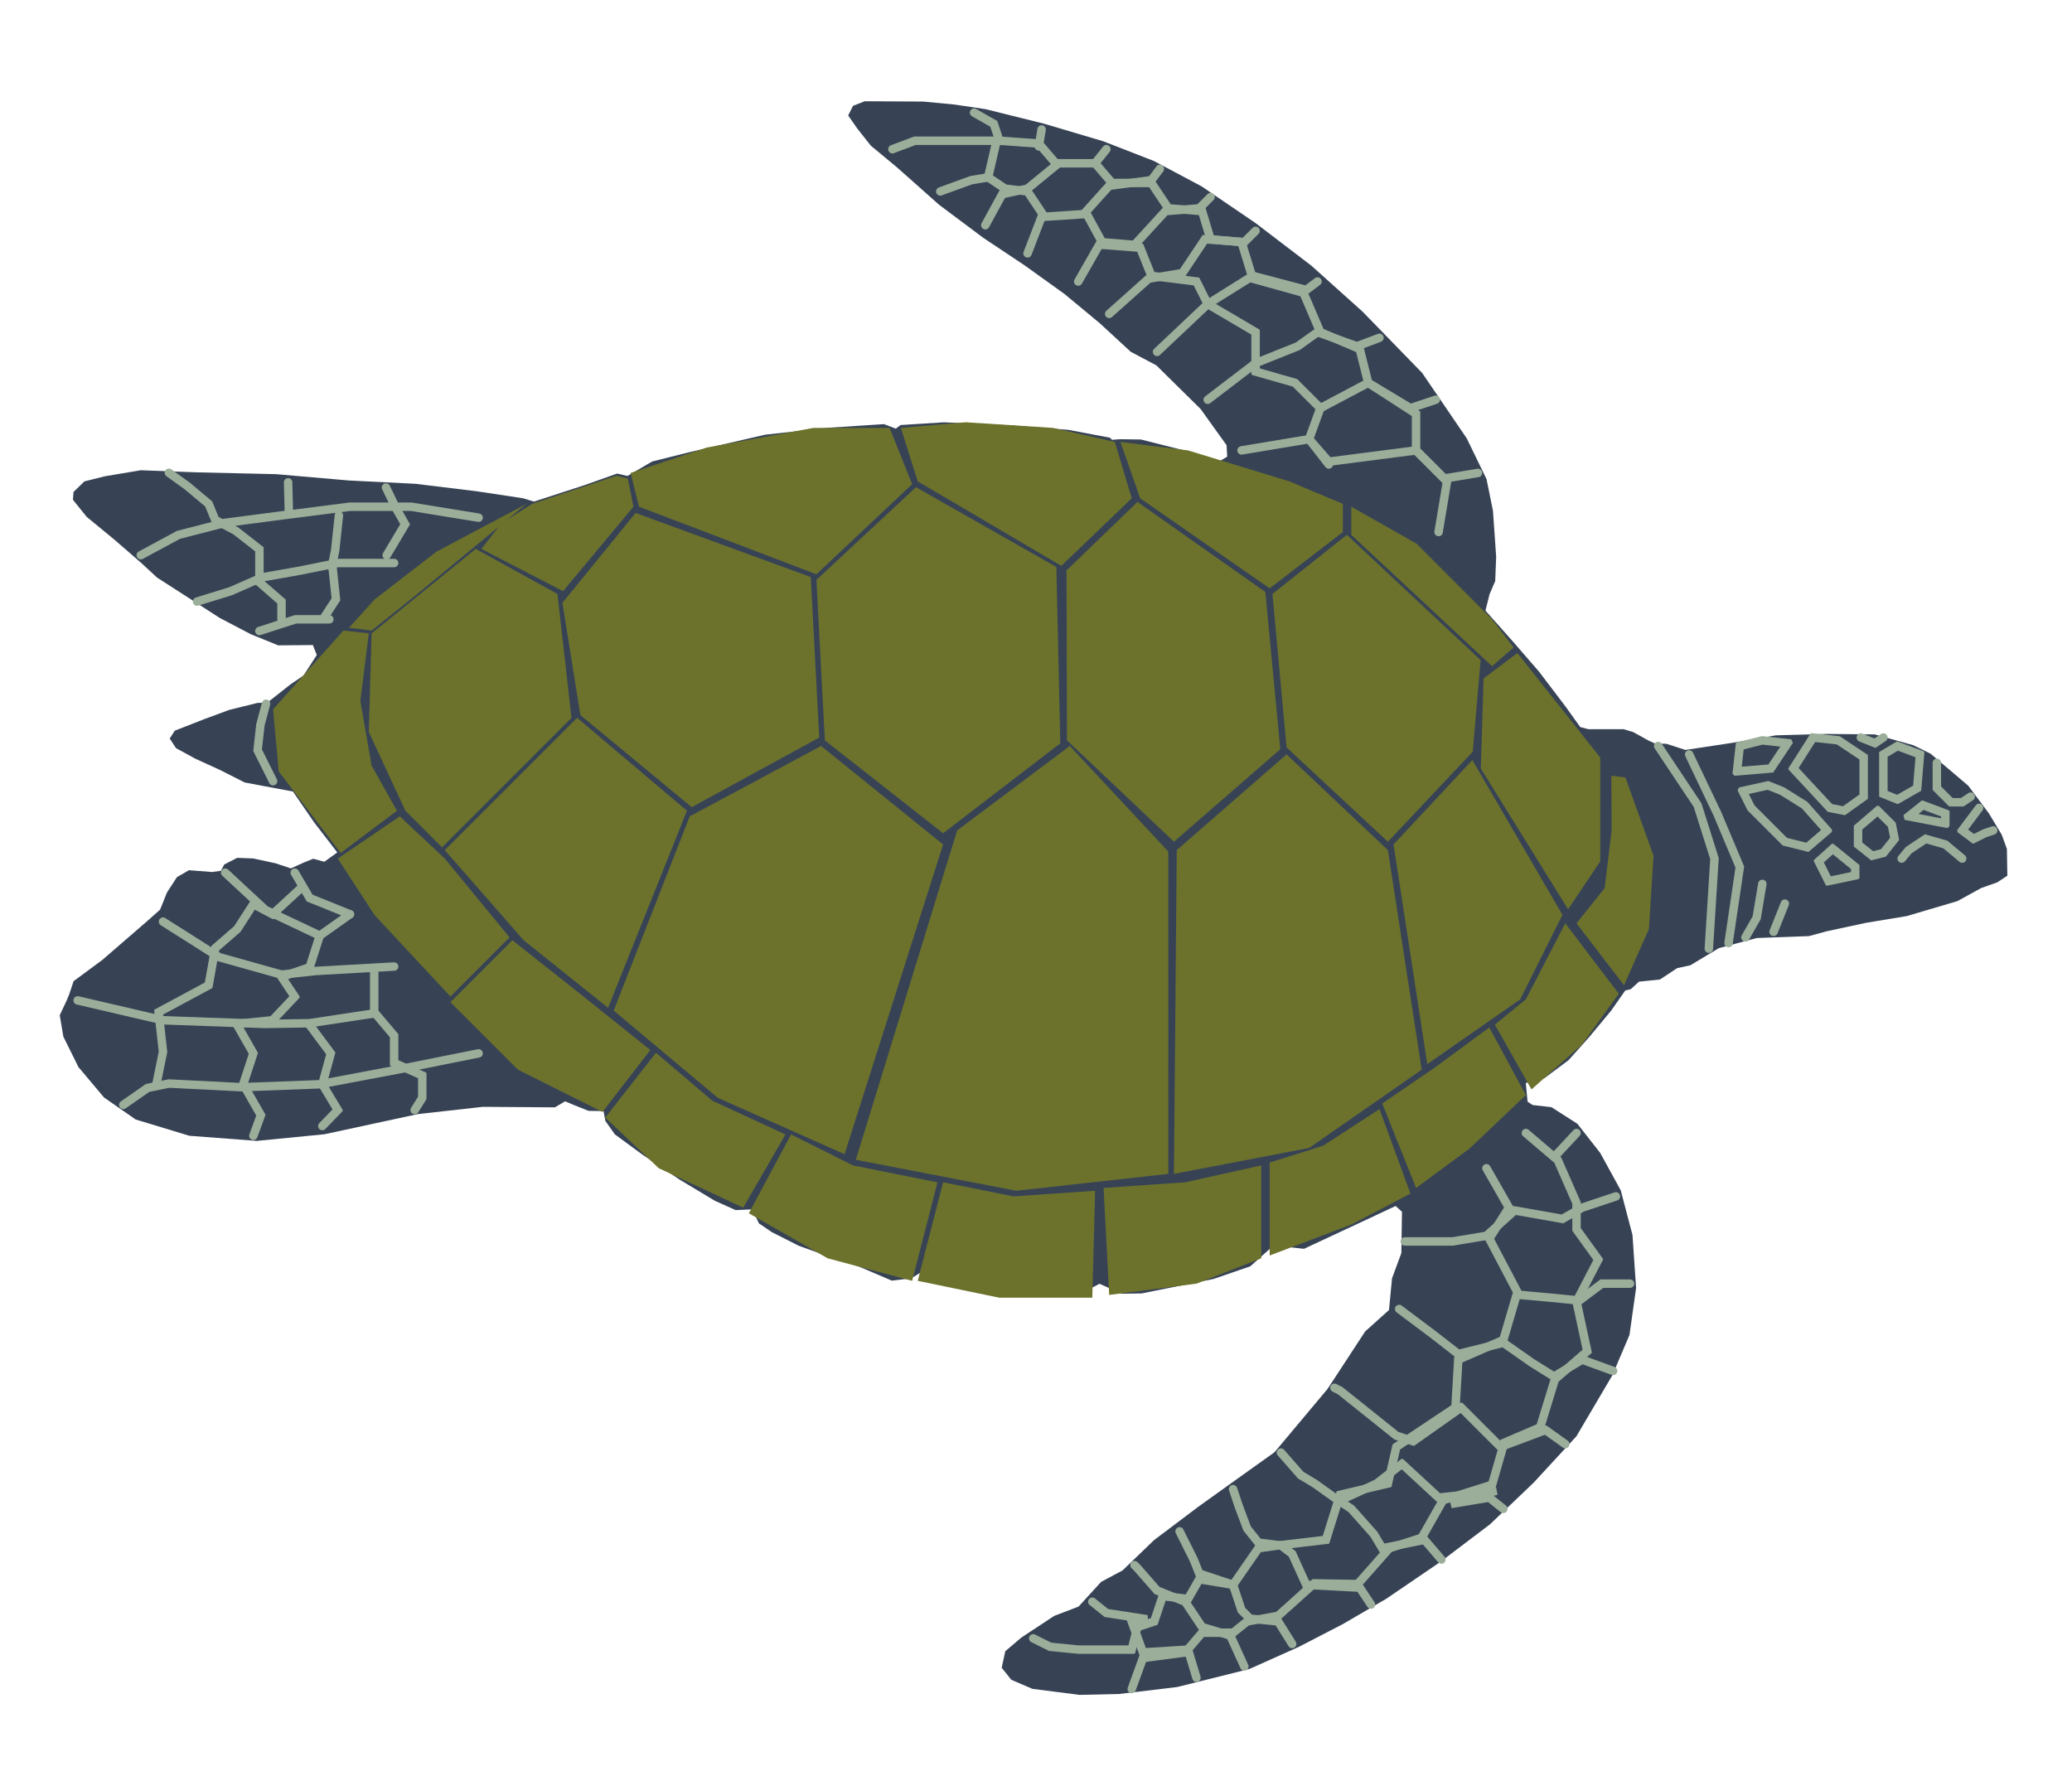 <?xml version="1.0" encoding="UTF-8" standalone="no"?><!DOCTYPE svg PUBLIC "-//W3C//DTD SVG 1.1//EN" "http://www.w3.org/Graphics/SVG/1.1/DTD/svg11.dtd"><svg width="100%" height="100%" viewBox="0 0 736 631" version="1.1" xmlns="http://www.w3.org/2000/svg" xmlns:xlink="http://www.w3.org/1999/xlink" xml:space="preserve" xmlns:serif="http://www.serif.com/" style="fill-rule:evenodd;clip-rule:evenodd;stroke-linejoin:round;stroke-miterlimit:1.414;"><g id="full-turtle" serif:id="full turtle"><path id="body-outline" serif:id="body outline" d="M307.158,35.97l20.776,0.109l11.019,1.042l11.073,1.645l20.768,5.153l21.05,6.249l18.041,7.017l16.994,9.045l19.08,12.992l19.829,15.13l18.2,16.336l21.187,21.799l15.829,23.23l7.04,14.49l2.275,11.242l1.141,16.318l-0.343,8.651l-2.001,4.65l-1.464,5.855l10.118,11.379l8.994,10.385l9.422,12.42l5.139,7.174l2.892,0.75l12.499,0l3.454,1.041l5.536,3.07l2.083,0.932l4.193,0.156l6.692,2.175l16.562,-2.509l15.558,-2.677l18.068,-0.502l17.064,0.167l13.718,3.848l6.127,3.011l13.384,11.377l7.361,9.87l4.517,7.528l1.84,5.019l0.167,9.536l-3.513,2.342l-5.855,2.085l-8.365,4.607l-18.004,5.32l-14.475,2.398l-13.962,2.998l-6.278,1.713l-18.587,0.685l-13.448,3.598l-10.107,6.081l-4.711,1.028l-6.082,4.026l-7.452,0.771l-2.912,2.655l-1.976,0.485l-5.033,7.174l-7.816,9.422l-7.28,8.137l-8.459,6.317l-6.745,1.82l0.642,6.638l1.82,1.178l6.639,0.75l9.208,5.888l8.137,10.386l7.281,13.277l4.175,15.846l1.285,18.844l-2.355,16.702l-6.103,14.348l-12.742,21.628l-15.203,16.488l-15.486,14.776l-17.666,13.383l-19.166,13.063l-15.417,8.993l-15.74,8.138l-17.452,7.816l-25.708,6.424l-20.557,2.462l-14.133,0.321l-16.703,-2.141l-7.495,-3.212l-3.426,-4.283l1.285,-5.888l5.675,-4.819l11.67,-7.709l8.673,-3.319l8.03,-8.779l7.602,-4.069l11.242,-10.814l15.632,-11.777l12.099,-8.673l14.989,-10.707l18.845,-22.484l13.379,-20.45l8.459,-7.602l1.07,-11.242l3.319,-8.994l0.215,-14.669l-2.249,-2.034l-32.549,15.204l-10.814,-1.178l-8.244,7.388l-13.062,4.497l-25.52,5.139l-7.173,0.107l-7.816,-3.533l-6.21,3.212l-9.53,1.499l-12.205,-0.214l-14.669,-1.713l-13.49,-3.105l-6.103,-4.497l-4.711,2.891l-6.866,0.814l-11.512,-4.934l-11.622,-3.892l-9.922,-3.563l-9.539,-4.824l-4.604,-3.125l-2.358,-4.989l-5.913,0.274l-7.345,-3.289l-12.499,-7.51l-13.212,-8.881l-9.867,-7.236l-3.358,-4.769l-0.658,-3.508l-5.262,-0.055l-4.989,-1.974l-3.399,-1.425l-3.618,2.138l-25.592,-0.179l-23.019,2.569l-33.274,7.174l-23.984,2.356l-23.983,-1.821l-19.058,-5.781l-11.238,-7.816l-9.101,-10.814l-5.354,-10.814l-1.285,-7.602l2.463,-5.246l0.964,-2.356l1.499,-4.497l10.278,-7.602l15.953,-13.812l4.475,-3.977l2.462,-6.103l3.534,-5.46l4.282,-2.463l8.245,0.643l3.105,-0.429l1.177,-2.248l4.604,-2.356l5.675,0.215l7.923,1.713l5.461,1.82l4.496,-2.034l3.427,-1.392l3.961,1.07l4.604,-3.319l-8.244,-10.707l-7.495,-10.921l-17.131,-3.212l-8.887,-4.497l-8.672,-3.961l-6.853,-3.747l-2.248,-3.427l1.82,-2.783l10.386,-4.069l8.994,-3.319l9.957,-2.463l3.533,-0.107l8.137,-6.424l4.711,-3.212l4.711,-7.281l-1.391,-3.533l-12.313,0.107l-9.744,-3.961l-11.028,-5.782l-12.955,-8.351l-9.315,-5.996l-5.675,-5.247l-9.636,-8.351l-9.636,-7.923l-4.925,-6.103l0.214,-2.784l3.854,-3.747l7.281,-1.82l12.741,-2.142l20.022,0.75l28.052,0.642l25.911,2.249l23.618,1.177l21.949,2.677l16.274,2.463l3.855,1.177l17.773,-5.781l11.778,-4.176l3.64,0.857l8.78,-5.14l13.276,-3.319l26.906,-6.21l22.485,-2.462l19.7,-1.285l4.176,1.606l1.713,-1.285l15.418,-0.964l23.448,1.071l20.717,1.606l14.775,2.784l0.75,0.749l2.891,-0.214l7.387,0.107l17.774,4.497l10.171,3.212l2.677,-1.606l-0.214,-4.068l-9.208,-12.849l-15.739,-15.525l-9.101,-4.818l-11.028,-10.171l-12.527,-10.386l-14.026,-10.064l-14.775,-9.851l-15.739,-11.777l-14.818,-13.17l-9.422,-7.816l-4.818,-6.103l-3.212,-4.604l1.713,-3.426l4.154,-1.628" style="fill:#374355;"/><g id="shell"><path d="M225.777,182.234l62.223,22.766l3,57l-45.28,24.736l-39.56,-32.707l-6.381,-39.886l25.998,-31.909Z" style="fill:#6c722c;"/><path d="M325.369,173.085l49.859,28.335l1.388,62.637l-41.616,31.943l-42,-33l-3,-57l35.369,-32.915Z" style="fill:#6c722c;"/><path d="M404.05,178.313l45.415,31.995l5.309,55.84l-37.774,32.852l-38,-36l-0.164,-60.359l25.214,-24.328Z" style="fill:#6c722c;"/><path d="M478.419,190l47.506,44.485l-2.794,32.54l-30.131,31.975l-36,-33.5l-5,-54.5l26.419,-21Z" style="fill:#6c722c;"/><path d="M457,268l36,34l12,78l-40,27.803l-48,9.197l1,-115l39,-34Z" style="fill:#6c722c;"/><path d="M380,265l35,37.515l0,114.485l-54,6l-57,-11l36,-117l40,-30Z" style="fill:#6c722c;"/><path d="M291.661,265l43.339,35l-35,110l-45,-20l-37,-31l27,-69l46.661,-25Z" style="fill:#6c722c;"/><path d="M523,270l32,55l-15,30l-33,23l-12,-78l28,-30Z" style="fill:#6c722c;"/><path d="M169,195l29,16l5,44l-46,46l-13,-13l-13,-28l1,-35l37,-30Z" style="fill:#6c722c;"/><path d="M539,232l29.428,37.114l0,36.886l-11.428,17l-31,-50l1,-32l12,-9Z" style="fill:#6c722c;"/><path d="M219,169l4,1l2,10l-25,30l-29,-15l7,-9l11,-7l30,-10Z" style="fill:#6c722c;"/><path d="M289,152l27,0l8,20l-34,32l-63,-24l-3,-12l27,-9l38,-7Z" style="fill:#6c722c;"/><path d="M374,152l22,5l6,20l-25,24l-51,-30l-6,-19l23,-2l31,2Z" style="fill:#6c722c;"/><path d="M458,171l19,8l0,10l-26,20l-46,-32l-7,-20l24,3l36,11Z" style="fill:#6c722c;"/><path d="M205,255l39,33l-28,70l-30,-24l-28,-32l47,-47Z" style="fill:#6c722c;"/><path d="M503.16,193.131l26.84,26.869l7.654,10l-7.654,6.663l-50,-46.663l0,-10l23.16,13.131Z" style="fill:#6c722c;"/><path d="M155,196l32,-17l-40,33l-15,12l-8,-1l9,-10l22,-17Z" style="fill:#6c722c;"/><path d="M122,224l9,1l-3,24l4,23l9,16l-20,15l-22,-29l-2,-22l25,-28Z" style="fill:#6c722c;"/><path d="M142,290l16,15l23,28l-21,21l-27,-29l-13,-20l22,-15Z" style="fill:#6c722c;"/><path d="M182,334l24,19l25,20l-17,22l-30,-15l-24,-24l22,-22Z" style="fill:#6c722c;"/><path d="M233,374l20,17l26,12l-15,26l-30,-14l-19,-18l18,-23Z" style="fill:#6c722c;"/><path d="M281,403l22,11l30,6l-9,35l-30,-8l-28,-16l15,-28Z" style="fill:#6c722c;"/><path d="M335,420l25,5l29,-2l-1,38l-33,0l-29,-6l9,-35Z" style="fill:#6c722c;"/><path d="M392,422l29,-2l27,-6l0,33l-23,9l-31,4l-2,-38Z" style="fill:#6c722c;"/><path d="M451,413l19,-6l20,-13l11,30l-21,11l-29,11l0,-33Z" style="fill:#6c722c;"/><path d="M491,392l19,-13l19,-14l13,24l-20,19l-19,14l-12,-30Z" style="fill:#6c722c;"/><path d="M531,364l11,-9l14,-27l19,25l-13,18l-18,16l-13,-23Z" style="fill:#6c722c;"/><path d="M572.386,275.556l4.971,0.62l9.988,27.812l-1.623,26.012l-8.853,20l-16.869,-22l10,-12.5l2.461,-20.503l-0.075,-19.441Z" style="fill:#6c722c;"/></g><g id="spots"><path d="M589.244,263.52l0.199,0.047l0.191,0.074l0.179,0.099l0.164,0.122l0.146,0.144l0.125,0.162l14.118,21.177l6.149,19.47l-2.018,32.279l-0.027,0.203l-0.054,0.197l-0.08,0.188l-0.105,0.176l-0.129,0.159l-0.149,0.141l-0.166,0.119l-0.181,0.095l-0.193,0.07l-0.2,0.043l-0.204,0.015l-0.205,-0.013l-0.2,-0.04l-0.194,-0.068l-0.182,-0.093l-0.168,-0.117l-0.15,-0.139l-0.13,-0.158l-0.108,-0.174l-0.082,-0.187l-0.057,-0.197l-0.029,-0.203l-0.001,-0.205l1.983,-31.721l-5.852,-18.53l-13.882,-20.823l-0.102,-0.178l-0.076,-0.19l-0.05,-0.198l-0.023,-0.204l0.006,-0.204l0.033,-0.202l0.06,-0.196l0.087,-0.185l0.111,-0.172l0.133,-0.156l0.154,-0.135l0.17,-0.114l0.184,-0.089l0.195,-0.064l0.201,-0.036l0.205,-0.008l0.204,0.019Z" style="fill:#9bae9a;"/><path d="M600.119,266.505l0.194,0.028l0.189,0.053l0.18,0.078l0.168,0.1l0.154,0.122l0.137,0.141l0.118,0.157l0.095,0.171l10.015,21.031l8.176,19.419l-4.061,27.415l-0.042,0.192l-0.066,0.184l-0.089,0.175l-0.112,0.161l-0.132,0.146l-0.149,0.127l-0.165,0.106l-0.177,0.084l-0.187,0.06l-0.193,0.035l-0.196,0.01l-0.196,-0.016l-0.192,-0.042l-0.184,-0.066l-0.175,-0.089l-0.161,-0.112l-0.146,-0.132l-0.127,-0.149l-0.106,-0.165l-0.084,-0.177l-0.06,-0.187l-0.035,-0.193l-0.01,-0.196l0.016,-0.196l3.939,-26.585l-7.824,-18.581l-9.985,-20.969l-0.073,-0.182l-0.048,-0.191l-0.023,-0.194l0.003,-0.197l0.028,-0.194l0.053,-0.189l0.078,-0.18l0.1,-0.168l0.122,-0.154l0.141,-0.137l0.157,-0.118l0.171,-0.095l0.182,-0.073l0.191,-0.048l0.194,-0.023l0.197,0.003Z" style="fill:#9bae9a;"/><path d="M636.265,262.631l0.597,1.28l-7.016,10.524l-13.718,1.143l-0.729,-0.75l1.206,-10.853l0.193,-0.221l9.1,-2.275l10.367,1.152Zm-16.889,3.571l-0.684,6.152l9.462,-0.789l4.231,-6.346l-6.283,-0.698l-6.726,1.681Z" style="fill:#9bae9a;"/><path d="M626.091,312.503l0.104,0.01l0.103,0.017l0.102,0.024l0.1,0.032l0.097,0.038l0.095,0.045l0.091,0.052l0.087,0.057l0.083,0.064l0.079,0.069l0.073,0.075l0.068,0.079l0.063,0.085l0.056,0.088l0.05,0.092l0.043,0.095l0.037,0.098l0.03,0.1l0.023,0.103l0.015,0.103l0.009,0.105l0.001,0.104l-0.007,0.105l-0.013,0.104l-2.044,12.264l-4.134,7.233l-0.055,0.089l-0.061,0.085l-0.067,0.081l-0.072,0.075l-0.078,0.071l-0.082,0.065l-0.086,0.059l-0.091,0.052l-0.094,0.047l-0.097,0.039l-0.099,0.033l-0.102,0.026l-0.103,0.018l-0.104,0.012l-0.104,0.004l-0.105,-0.003l-0.104,-0.011l-0.103,-0.017l-0.102,-0.025l-0.1,-0.032l-0.097,-0.039l-0.094,-0.045l-0.091,-0.052l-0.087,-0.059l-0.083,-0.064l-0.078,-0.069l-0.073,-0.075l-0.068,-0.08l-0.062,-0.085l-0.056,-0.088l-0.049,-0.092l-0.043,-0.096l-0.037,-0.098l-0.029,-0.101l-0.022,-0.102l-0.015,-0.104l-0.008,-0.104l0,-0.105l0.007,-0.104l0.014,-0.104l0.021,-0.102l0.028,-0.101l0.036,-0.099l0.042,-0.096l0.049,-0.092l3.867,-6.767l1.955,-11.736l0.021,-0.102l0.028,-0.101l0.035,-0.099l0.042,-0.096l0.048,-0.093l0.055,-0.089l0.06,-0.085l0.067,-0.081l0.072,-0.076l0.077,-0.071l0.082,-0.065l0.086,-0.06l0.09,-0.053l0.094,-0.047l0.097,-0.04l0.099,-0.033l0.101,-0.026l0.103,-0.019l0.104,-0.012l0.105,-0.005l0.105,0.003Z" style="fill:#9bae9a;"/><path d="M634.069,319.502l0.077,0.005l0.076,0.01l0.076,0.013l0.076,0.017l0.074,0.021l0.073,0.025l0.072,0.029l0.07,0.032l0.068,0.036l0.067,0.04l0.064,0.042l0.062,0.046l0.06,0.05l0.057,0.052l0.054,0.055l0.051,0.057l0.049,0.061l0.045,0.062l0.042,0.065l0.038,0.067l0.035,0.069l0.031,0.071l0.028,0.072l0.024,0.073l0.02,0.075l0.016,0.076l0.012,0.076l0.009,0.077l0.004,0.077l0.001,0.077l-0.004,0.077l-0.007,0.077l-0.012,0.076l-0.015,0.076l-0.019,0.075l-0.023,0.074l-0.027,0.072l-4,10l-0.031,0.071l-0.034,0.069l-0.038,0.068l-0.041,0.065l-0.044,0.063l-0.048,0.061l-0.05,0.059l-0.054,0.055l-0.056,0.053l-0.059,0.05l-0.062,0.047l-0.064,0.043l-0.066,0.04l-0.068,0.037l-0.069,0.033l-0.072,0.03l-0.073,0.025l-0.074,0.022l-0.075,0.018l-0.076,0.015l-0.076,0.01l-0.077,0.007l-0.077,0.002l-0.078,-0.002l-0.077,-0.005l-0.076,-0.01l-0.076,-0.013l-0.076,-0.017l-0.074,-0.021l-0.073,-0.025l-0.072,-0.029l-0.07,-0.032l-0.068,-0.036l-0.067,-0.04l-0.064,-0.042l-0.062,-0.046l-0.06,-0.05l-0.057,-0.052l-0.054,-0.055l-0.051,-0.057l-0.049,-0.061l-0.045,-0.062l-0.042,-0.065l-0.038,-0.067l-0.035,-0.069l-0.031,-0.071l-0.028,-0.072l-0.024,-0.073l-0.02,-0.075l-0.016,-0.076l-0.012,-0.076l-0.009,-0.077l-0.004,-0.077l-0.001,-0.077l0.004,-0.077l0.007,-0.077l0.012,-0.076l0.015,-0.076l0.019,-0.075l0.023,-0.074l0.027,-0.072l4,-10l0.031,-0.071l0.034,-0.069l0.038,-0.068l0.041,-0.065l0.044,-0.063l0.048,-0.061l0.05,-0.059l0.054,-0.055l0.056,-0.053l0.059,-0.05l0.062,-0.047l0.064,-0.043l0.066,-0.04l0.068,-0.037l0.069,-0.033l0.072,-0.03l0.073,-0.025l0.074,-0.022l0.075,-0.018l0.076,-0.015l0.076,-0.01l0.077,-0.007l0.077,-0.002l0.078,0.002Z" style="fill:#9bae9a;"/><path d="M633.681,279.657l8.297,5.185l8.771,9.867l-0.056,0.815l-8.305,7.119l-9.155,-2.289l-12.466,-12.465l-3.564,-7.128l0.478,-1.005l10.446,-2.321l5.554,2.222Zm-12.48,2.391l2.032,4.063l11.534,11.535l6.845,1.711l5.252,-4.502l-6.842,-7.697l-7.703,-4.815l-4.446,-1.778l-6.672,1.483Z" style="fill:#9bae9a;"/><path d="M653.528,261.549l9.972,6.648l0,15.575l-8.157,5.826l-6.112,-1.222l-13.929,-15l-0.04,-0.439l7.931,-12.463l0.123,-0.059l10.212,1.134Zm-14.641,11.279l11.882,12.796l3.888,0.778l5.843,-4.174l0,-12.425l-8.028,-5.352l-7.708,-0.857l-5.877,9.234Z" style="fill:#9bae9a;"/><path d="M660.5,307.286l0,4.603l-0.321,0.396l-11.231,2.364l-0.396,-0.191l-4.286,-8.572l0.078,-0.414l6.322,-5.689l0.581,-0.015l9.253,7.518Zm-12.648,-0.935l2.472,4.943l7.176,-1.511l0,-1.069l-6.45,-5.241l-3.198,2.878Z" style="fill:#9bae9a;"/><path d="M667.411,286.29l5.971,5.97l1.226,6.131l-4.753,5.941l-5.212,1.303l-6.143,-4.914l0,-7.411l8.222,-7.047l0.689,0.027Zm-5.911,8.4l0,4.589l3.857,3.086l2.788,-0.697l3.247,-4.059l-0.774,-3.869l-3.696,-3.697l-5.422,4.647Z" style="fill:#9bae9a;"/><path d="M669.074,260.502l0.068,0.005l0.068,0.008l0.067,0.011l0.067,0.014l0.066,0.017l0.066,0.02l0.064,0.023l0.063,0.027l0.062,0.028l0.06,0.032l0.059,0.034l0.058,0.037l0.055,0.04l0.054,0.042l0.052,0.045l0.05,0.046l0.047,0.049l0.045,0.052l0.043,0.053l0.041,0.055l0.038,0.057l0.035,0.058l0.033,0.06l0.029,0.062l0.027,0.062l0.024,0.064l0.021,0.065l0.019,0.066l0.015,0.067l0.012,0.067l0.009,0.067l0.006,0.068l0.003,0.069l-0.001,0.068l-0.003,0.068l-0.006,0.068l-0.01,0.068l-0.013,0.067l-0.015,0.066l-0.019,0.066l-0.022,0.065l-0.024,0.064l-0.028,0.062l-0.03,0.061l-0.033,0.06l-0.036,0.058l-0.038,0.057l-0.041,0.055l-0.043,0.052l-0.046,0.051l-0.048,0.049l-0.05,0.046l-0.052,0.044l-0.054,0.042l-0.056,0.039l-3.656,2.438l-5.733,-2.293l-0.063,-0.027l-0.061,-0.03l-0.061,-0.032l-0.058,-0.035l-0.057,-0.038l-0.055,-0.04l-0.053,-0.043l-0.052,-0.045l-0.049,-0.048l-0.047,-0.049l-0.044,-0.052l-0.043,-0.053l-0.039,-0.056l-0.038,-0.057l-0.034,-0.059l-0.032,-0.061l-0.029,-0.061l-0.026,-0.064l-0.023,-0.064l-0.021,-0.065l-0.017,-0.066l-0.014,-0.067l-0.012,-0.067l-0.008,-0.068l-0.005,-0.068l-0.002,-0.068l0.001,-0.069l0.004,-0.068l0.008,-0.068l0.01,-0.067l0.014,-0.067l0.016,-0.066l0.02,-0.066l0.022,-0.064l0.025,-0.064l0.029,-0.062l0.031,-0.061l0.033,-0.059l0.037,-0.058l0.039,-0.056l0.041,-0.054l0.044,-0.052l0.047,-0.051l0.048,-0.048l0.051,-0.045l0.052,-0.044l0.055,-0.041l0.056,-0.038l0.059,-0.036l0.059,-0.033l0.061,-0.031l0.063,-0.027l0.064,-0.025l0.064,-0.022l0.066,-0.019l0.066,-0.016l0.067,-0.012l0.068,-0.01l0.068,-0.007l0.068,-0.003l0.068,-0.001l0.069,0.003l0.068,0.006l0.067,0.008l0.068,0.012l0.066,0.015l0.066,0.018l0.065,0.021l0.064,0.024l4.267,1.707l2.344,-1.562l0.058,-0.037l0.059,-0.034l0.061,-0.031l0.062,-0.028l0.063,-0.026l0.065,-0.022l0.065,-0.02l0.066,-0.017l0.067,-0.013l0.068,-0.011l0.067,-0.007l0.069,-0.005l0.068,-0.001l0.068,0.002Z" style="fill:#9bae9a;"/><path d="M683.347,266.903l0.221,0.348l-1.139,13.66l-8.314,4.751l-6.472,-2.589l-0.143,-0.212l0,-15.71l6.349,-3.81l9.498,3.562Zm-12.847,1.946l0,12.135l3.385,1.354l5.686,-3.249l0.84,-10.083l-6.26,-2.347l-3.651,2.19Z" style="fill:#9bae9a;"/><path d="M688.091,269.503l0.09,0.008l0.089,0.014l0.089,0.019l0.087,0.024l0.086,0.029l0.084,0.035l0.081,0.04l0.079,0.044l0.076,0.05l0.073,0.053l0.07,0.058l0.066,0.062l0.062,0.066l0.058,0.07l0.053,0.073l0.05,0.076l0.044,0.079l0.04,0.081l0.035,0.084l0.029,0.086l0.024,0.087l0.019,0.089l0.014,0.089l0.008,0.09l0.003,0.091l0,8.379l4.121,4.121l2.925,0l2.622,-1.748l0.077,-0.048l0.079,-0.043l0.083,-0.039l0.084,-0.033l0.086,-0.028l0.088,-0.023l0.088,-0.018l0.09,-0.012l0.091,-0.007l0.09,-0.001l0.091,0.004l0.09,0.01l0.089,0.015l0.088,0.021l0.087,0.025l0.085,0.031l0.084,0.036l0.08,0.041l0.079,0.046l0.075,0.05l0.072,0.055l0.069,0.059l0.065,0.064l0.061,0.067l0.057,0.07l0.052,0.074l0.048,0.077l0.043,0.079l0.039,0.083l0.033,0.084l0.028,0.086l0.023,0.088l0.018,0.088l0.012,0.09l0.007,0.091l0.001,0.09l-0.004,0.091l-0.01,0.09l-0.015,0.089l-0.021,0.088l-0.025,0.087l-0.031,0.085l-0.036,0.084l-0.041,0.08l-0.046,0.079l-0.05,0.075l-0.055,0.072l-0.059,0.069l-0.064,0.065l-0.067,0.061l-0.07,0.057l-0.074,0.052l-3.378,2.252l-5.075,0l-5.879,-5.879l0,-9.621l0.003,-0.091l0.008,-0.09l0.014,-0.089l0.019,-0.089l0.024,-0.087l0.029,-0.086l0.035,-0.084l0.04,-0.081l0.044,-0.079l0.05,-0.076l0.053,-0.073l0.058,-0.07l0.062,-0.066l0.066,-0.062l0.07,-0.058l0.073,-0.053l0.076,-0.05l0.079,-0.044l0.081,-0.04l0.084,-0.035l0.086,-0.029l0.087,-0.024l0.089,-0.019l0.089,-0.014l0.09,-0.008l0.091,-0.003l0.091,0.003Z" style="fill:#9bae9a;"/><path d="M703.047,285.501l0.079,0.004l0.08,0.009l0.079,0.013l0.078,0.017l0.077,0.022l0.075,0.025l0.075,0.03l0.072,0.033l0.071,0.037l0.068,0.041l0.067,0.044l0.064,0.048l0.061,0.052l0.058,0.054l0.056,0.058l0.052,0.06l0.049,0.063l0.046,0.065l0.042,0.068l0.038,0.07l0.035,0.072l0.031,0.074l0.026,0.075l0.023,0.077l0.019,0.078l0.014,0.078l0.01,0.079l0.006,0.08l0.002,0.08l-0.002,0.08l-0.007,0.079l-0.011,0.079l-0.015,0.079l-0.02,0.077l-0.023,0.077l-0.027,0.075l-0.032,0.073l-0.035,0.072l-0.039,0.069l-0.043,0.068l-0.046,0.065l-3,4l-2.1,2.8l2.058,1.544l3.266,-1.633l3.102,-1.034l0.076,-0.023l0.078,-0.019l0.078,-0.015l0.079,-0.011l0.08,-0.007l0.08,-0.002l0.079,0.002l0.08,0.006l0.079,0.011l0.079,0.014l0.077,0.019l0.077,0.023l0.075,0.027l0.074,0.031l0.072,0.034l0.07,0.039l0.067,0.042l0.066,0.046l0.063,0.049l0.06,0.053l0.057,0.055l0.055,0.059l0.051,0.061l0.048,0.064l0.044,0.066l0.041,0.069l0.036,0.071l0.034,0.073l0.029,0.074l0.025,0.076l0.021,0.077l0.017,0.078l0.013,0.079l0.009,0.079l0.004,0.08l0.001,0.08l-0.005,0.079l-0.008,0.08l-0.012,0.079l-0.017,0.078l-0.021,0.077l-0.025,0.076l-0.029,0.074l-0.033,0.073l-0.036,0.071l-0.041,0.069l-0.044,0.066l-0.047,0.065l-0.051,0.061l-0.054,0.059l-0.057,0.056l-0.06,0.053l-0.063,0.049l-0.065,0.046l-0.068,0.043l-0.069,0.038l-0.072,0.036l-0.074,0.031l-0.075,0.027l-2.899,0.966l-4.668,2.335l-0.124,-0.012l-5.435,-4.076l-0.112,-0.784l3.564,-4.752l3,-4l0.05,-0.063l0.052,-0.059l0.056,-0.057l0.059,-0.054l0.062,-0.051l0.064,-0.047l0.067,-0.044l0.069,-0.04l0.071,-0.037l0.073,-0.033l0.075,-0.028l0.076,-0.025l0.077,-0.021l0.078,-0.016l0.079,-0.013l0.079,-0.008l0.08,-0.004l0.08,0.001Z" style="fill:#9bae9a;"/><path d="M692.336,287.899l0.164,0.237l0,5.362l-0.803,0.664l-15.166,-2.917l-0.411,-1.662l6.608,-5.286l0.001,-0.001l9.607,3.603Zm-10.861,1.242l8.025,1.543l0,-0.645l-6.229,-2.335l-1.796,1.437Z" style="fill:#9bae9a;"/><path d="M691.717,298.645l6.243,5.203l0.084,0.075l0.077,0.081l0.072,0.086l0.064,0.092l0.058,0.096l0.05,0.1l0.043,0.104l0.035,0.107l0.026,0.109l0.019,0.11l0.01,0.112l0.002,0.112l-0.007,0.112l-0.015,0.111l-0.023,0.11l-0.032,0.108l-0.039,0.105l-0.047,0.102l-0.054,0.098l-0.062,0.093l-0.069,0.089l-0.075,0.084l-0.081,0.077l-0.086,0.072l-0.092,0.064l-0.096,0.058l-0.1,0.05l-0.104,0.043l-0.107,0.035l-0.109,0.026l-0.11,0.019l-0.112,0.01l-0.112,0.002l-0.112,-0.007l-0.111,-0.015l-0.11,-0.023l-0.108,-0.031l-0.105,-0.04l-0.102,-0.047l-0.098,-0.054l-0.094,-0.062l-0.088,-0.069l-5.757,-4.797l-6.028,-1.722l-5.242,3.494l-2.361,2.833l-0.075,0.084l-0.081,0.077l-0.086,0.072l-0.092,0.064l-0.096,0.058l-0.1,0.05l-0.104,0.043l-0.107,0.035l-0.109,0.026l-0.11,0.019l-0.112,0.01l-0.112,0.002l-0.112,-0.007l-0.111,-0.015l-0.11,-0.023l-0.108,-0.031l-0.105,-0.04l-0.102,-0.047l-0.098,-0.054l-0.094,-0.062l-0.088,-0.069l-0.084,-0.075l-0.077,-0.081l-0.072,-0.086l-0.064,-0.092l-0.058,-0.096l-0.05,-0.1l-0.043,-0.104l-0.035,-0.107l-0.026,-0.109l-0.019,-0.11l-0.01,-0.112l-0.002,-0.112l0.007,-0.112l0.015,-0.111l0.023,-0.11l0.031,-0.108l0.04,-0.105l0.047,-0.102l0.054,-0.098l0.062,-0.093l0.069,-0.089l2.639,-3.167l6.758,-4.506l7.972,2.278Z" style="fill:#9bae9a;"/><path d="M492.648,548.7l11.335,-3.689l7.587,-13.339l17.211,-5.424l4.253,-14.809l12.823,-5.496l5.15,-16.793l11.156,-9.7l-3.743,-17.313l7.561,-14.559l-7.481,-10.361l0,-9.581l-6.375,-14.557l-11.097,-9.448l-0.23,-0.245l-0.17,-0.29l-0.1,-0.32l-0.027,-0.335l0.048,-0.333l0.121,-0.313l0.188,-0.279l0.245,-0.229l0.29,-0.17l0.32,-0.101l0.335,-0.026l0.332,0.048l0.314,0.121l0.278,0.188l11.624,9.895l6.904,15.766l0,9.239l7.954,11.016l0.008,0.12l-7.882,15.177l3.883,17.956l-0.019,0.057l-11.821,10.277l-5.306,17.302l-12.793,5.483l-4.305,14.99l-17.624,5.555l-7.578,13.324l-11.663,3.796l-11.427,12.937l-15.525,-0.263l-12.716,11.426l-11.045,2.008l-5.115,4.092l-10.836,0l-5.924,6.911l-14.667,1.956l-3.689,10.146l-0.15,0.3l-0.212,0.26l-0.265,0.207l-0.305,0.142l-0.328,0.07l-0.336,-0.004l-0.327,-0.078l-0.3,-0.15l-0.261,-0.212l-0.206,-0.265l-0.142,-0.305l-0.071,-0.328l0.005,-0.336l0.078,-0.327l4.292,-11.801l0.074,-0.06l15.278,-2.037l6.076,-7.089l11.164,0l4.885,-3.908l10.955,-1.992l12.96,-11.646l15.32,0.26l11.054,-12.514Z" style="fill:#9bae9a;"/><path d="M425.127,559.505l0.267,-0.127l11.914,1.986l8.832,-12.756l7.666,-1.096l16.052,-1.888l4.964,-15.884l0.005,-0.005l16.921,-3.981l2.924,-12.672l20.874,-13.916l1.007,-17.106l0.064,-0.092l16.141,-7.062l4.631,-15.746l-10.113,-19.215l0.001,-0.032l6.972,-10.955l-7.551,-13.214l-0.127,-0.287l-0.063,-0.307l0.001,-0.313l0.066,-0.307l0.129,-0.286l0.186,-0.253l0.234,-0.208l0.272,-0.156l0.299,-0.096l0.312,-0.031l0.311,0.034l0.298,0.098l0.271,0.158l0.232,0.211l0.183,0.255l8.424,14.74l-0.003,0.09l-6.99,10.985l9.878,18.769l-5.369,18.254l-15.799,6.912l-0.989,16.828l-21.126,14.084l-3.059,13.252l-0.094,0.094l-16.999,4l-5,16.002l-0.149,0.124l-17.833,2.098l-6.333,0.904l-9.115,13.165l-0.149,0.063l-11.813,-1.969l-3.908,6.838l-0.188,0.097l-8.648,-0.961l-2.854,8.561l-5.93,1.977l-2.015,8.056l-0.359,0.281l-19.957,0l-10.349,-1.035l-6.247,-3.123l-0.264,-0.169l-0.224,-0.22l-0.172,-0.262l-0.115,-0.292l-0.051,-0.309l0.014,-0.313l0.079,-0.304l0.14,-0.28l0.195,-0.246l0.243,-0.199l0.278,-0.144l0.302,-0.084l0.313,-0.018l0.31,0.046l0.294,0.11l5.753,2.877l9.651,0.965l17.754,0l1.916,-7.663l6.069,-2.023l3.044,-9.131l0.425,-0.272l8.903,0.989l3.941,-6.895Z" style="fill:#9bae9a;"/><path d="M560.096,400.992l0.067,0.006l0.065,0.008l0.066,0.012l0.064,0.014l0.065,0.018l0.063,0.02l0.062,0.023l0.061,0.025l0.06,0.028l0.059,0.031l0.057,0.034l0.056,0.036l0.054,0.038l0.053,0.041l0.05,0.043l0.049,0.045l0.046,0.048l0.045,0.049l0.042,0.051l0.039,0.053l0.038,0.055l0.035,0.057l0.032,0.058l0.03,0.059l0.027,0.06l0.025,0.062l0.022,0.063l0.019,0.063l0.016,0.065l0.013,0.065l0.01,0.065l0.008,0.066l0.004,0.066l0.002,0.067l-0.001,0.066l-0.005,0.066l-0.007,0.066l-0.01,0.066l-0.013,0.065l-0.016,0.064l-0.018,0.064l-0.022,0.063l-0.024,0.062l-0.027,0.06l-0.03,0.06l-0.032,0.058l-0.035,0.056l-0.037,0.055l-0.04,0.054l-0.042,0.051l-0.044,0.05l-7,7.511l-0.046,0.047l-0.048,0.046l-0.051,0.043l-0.052,0.041l-0.054,0.039l-0.055,0.036l-0.058,0.033l-0.058,0.032l-0.06,0.028l-0.061,0.026l-0.062,0.023l-0.064,0.021l-0.064,0.017l-0.064,0.015l-0.066,0.012l-0.065,0.009l-0.066,0.006l-0.067,0.003l-0.066,0l-0.066,-0.003l-0.067,-0.006l-0.065,-0.008l-0.066,-0.012l-0.064,-0.014l-0.065,-0.018l-0.063,-0.02l-0.062,-0.023l-0.061,-0.025l-0.06,-0.029l-0.059,-0.031l-0.057,-0.033l-0.056,-0.036l-0.054,-0.038l-0.053,-0.041l-0.05,-0.043l-0.049,-0.046l-0.046,-0.047l-0.045,-0.049l-0.042,-0.052l-0.04,-0.053l-0.037,-0.054l-0.035,-0.057l-0.032,-0.058l-0.03,-0.059l-0.027,-0.061l-0.025,-0.061l-0.022,-0.063l-0.019,-0.063l-0.016,-0.065l-0.013,-0.065l-0.01,-0.065l-0.008,-0.066l-0.004,-0.067l-0.002,-0.066l0.001,-0.066l0.005,-0.067l0.007,-0.066l0.01,-0.065l0.013,-0.065l0.016,-0.065l0.018,-0.063l0.022,-0.063l0.024,-0.062l0.027,-0.061l0.03,-0.059l0.032,-0.058l0.035,-0.056l0.037,-0.055l0.04,-0.054l0.041,-0.051l0.045,-0.05l7,-7.511l0.046,-0.047l0.048,-0.046l0.051,-0.043l0.052,-0.041l0.054,-0.039l0.055,-0.036l0.058,-0.034l0.058,-0.031l0.06,-0.028l0.061,-0.026l0.062,-0.023l0.064,-0.021l0.064,-0.017l0.064,-0.015l0.066,-0.012l0.065,-0.009l0.066,-0.006l0.067,-0.003l0.066,0l0.066,0.003Z" style="fill:#9bae9a;"/><path d="M561.385,427.624l12.141,-4.047l0.198,-0.051l0.203,-0.024l0.205,0.004l0.202,0.032l0.196,0.059l0.186,0.085l0.173,0.11l0.156,0.132l0.137,0.153l0.115,0.169l0.09,0.184l0.065,0.194l0.038,0.201l0.01,0.205l-0.018,0.204l-0.046,0.199l-0.072,0.192l-0.098,0.18l-0.121,0.164l-0.143,0.147l-0.161,0.126l-0.177,0.103l-0.19,0.078l-11.859,3.953l-7.342,4.195l-16.813,-2.967l-9.782,8.804l-12.554,2.092l-17.124,0l-0.204,-0.014l-0.201,-0.042l-0.193,-0.068l-0.181,-0.094l-0.168,-0.118l-0.149,-0.14l-0.129,-0.159l-0.107,-0.175l-0.081,-0.188l-0.056,-0.197l-0.027,-0.203l0,-0.204l0.027,-0.203l0.056,-0.197l0.081,-0.188l0.107,-0.175l0.129,-0.159l0.149,-0.14l0.168,-0.118l0.181,-0.094l0.193,-0.068l0.201,-0.042l0.204,-0.014l16.876,0l11.446,-1.908l10.218,-9.196l17.187,3.033l6.658,-3.805Z" style="fill:#9bae9a;"/><path d="M579.152,454.508l0.15,0.023l0.147,0.038l0.143,0.053l0.136,0.066l0.129,0.081l0.12,0.093l0.11,0.105l0.099,0.115l0.087,0.125l0.074,0.132l0.06,0.14l0.045,0.145l0.031,0.149l0.015,0.151l0,0.152l-0.015,0.151l-0.031,0.149l-0.045,0.145l-0.06,0.14l-0.074,0.132l-0.087,0.125l-0.099,0.115l-0.11,0.105l-0.12,0.093l-0.129,0.081l-0.136,0.066l-0.143,0.053l-0.147,0.038l-0.15,0.023l-0.152,0.008l-9.5,0l-8.068,6.051l-10.575,-1.058l-10.993,-0.999l-0.15,-0.022l-0.148,-0.036l-0.143,-0.051l-0.137,-0.066l-0.13,-0.079l-0.121,-0.091l-0.111,-0.104l-0.1,-0.114l-0.088,-0.124l-0.076,-0.132l-0.061,-0.139l-0.047,-0.145l-0.032,-0.148l-0.017,-0.151l-0.002,-0.152l0.014,-0.151l0.029,-0.149l0.044,-0.146l0.058,-0.14l0.073,-0.134l0.085,-0.125l0.098,-0.117l0.109,-0.106l0.119,-0.094l0.128,-0.082l0.136,-0.068l0.142,-0.054l0.146,-0.04l0.15,-0.025l0.152,-0.009l0.152,0.006l11.007,1.001l9.425,0.942l7.932,-5.949l10.5,0l0.152,0.008Z" style="fill:#9bae9a;"/><path d="M497.145,463.507l0.202,0.034l0.196,0.061l0.185,0.087l0.172,0.111l12.011,9.008l8.434,6.56l15.955,-3.989l10.528,7.37l7.188,4.492l9.825,-5.895l11.672,4.244l0.187,0.083l0.174,0.108l0.158,0.13l0.138,0.151l0.117,0.168l0.093,0.182l0.067,0.194l0.04,0.201l0.013,0.204l-0.016,0.204l-0.043,0.2l-0.07,0.193l-0.095,0.181l-0.119,0.166l-0.141,0.149l-0.16,0.128l-0.176,0.105l-0.188,0.08l-0.198,0.054l-0.203,0.026l-0.204,-0.001l-0.203,-0.03l-0.197,-0.056l-10.328,-3.756l-10.119,6.071l-0.111,-0.001l-8.757,-5.473l-9.472,-6.63l-16.045,4.011l-9.565,-7.44l-11.99,-8.992l-0.155,-0.134l-0.135,-0.153l-0.114,-0.171l-0.088,-0.184l-0.063,-0.195l-0.036,-0.202l-0.008,-0.204l0.019,-0.204l0.048,-0.199l0.074,-0.191l0.099,-0.179l0.123,-0.164l0.144,-0.145l0.163,-0.125l0.178,-0.101l0.19,-0.076l0.198,-0.05l0.204,-0.022l0.204,0.006Z" style="fill:#9bae9a;"/><path d="M474.266,491.524l0.207,0.053l0.198,0.081l2.142,1.071l19.915,15.933l5.027,1.675l17.113,-12.08l0.559,0.048l13.951,13.951l15.844,-5.941l7.65,5.464l0.165,0.137l0.143,0.158l0.12,0.178l0.093,0.193l0.065,0.203l0.035,0.212l0.005,0.214l-0.026,0.212l-0.055,0.207l-0.085,0.196l-0.111,0.183l-0.137,0.165l-0.159,0.143l-0.177,0.12l-0.193,0.093l-0.204,0.065l-0.211,0.035l-0.214,0.005l-0.212,-0.026l-0.207,-0.055l-0.196,-0.085l-0.183,-0.111l-6.35,-4.536l-16.054,6.02l-0.179,-0.039l-13.712,-13.712l-16.588,11.709l-6.973,-2.325l-20.085,-16.067l-1.858,-0.929l-0.184,-0.109l-0.167,-0.135l-0.146,-0.156l-0.122,-0.176l-0.096,-0.191l-0.067,-0.203l-0.038,-0.211l-0.008,-0.214l0.023,-0.213l0.053,-0.207l0.081,-0.198l0.109,-0.184l0.135,-0.167l0.156,-0.146l0.176,-0.122l0.191,-0.096l0.203,-0.067l0.211,-0.038l0.214,-0.008l0.213,0.023Z" style="fill:#9bae9a;"/><path d="M498.357,518.289l13.161,12.148l19.904,-2.095l0.536,2.625l-1.335,0.411l4.314,3.451l0.134,0.121l0.119,0.137l0.102,0.15l0.082,0.161l0.063,0.17l0.041,0.177l0.02,0.18l-0.002,0.181l-0.023,0.179l-0.046,0.176l-0.065,0.169l-0.086,0.159l-0.105,0.148l-0.121,0.134l-0.137,0.119l-0.15,0.102l-0.161,0.082l-0.17,0.063l-0.177,0.041l-0.18,0.02l-0.181,-0.002l-0.179,-0.023l-0.176,-0.046l-0.168,-0.065l-0.16,-0.086l-0.148,-0.105l-4.477,-3.581l-12.946,2.157l-0.628,-2.661l-4.53,0.477l-12.565,-11.598l-8.132,6.325l-13.156,6.072l-0.169,0.066l-0.176,0.045l-0.179,0.023l-0.181,0.002l-0.18,-0.02l-0.177,-0.042l-0.17,-0.062l-0.161,-0.083l-0.15,-0.101l-0.137,-0.119l-0.121,-0.135l-0.104,-0.148l-0.086,-0.159l-0.066,-0.169l-0.045,-0.176l-0.023,-0.179l-0.002,-0.181l0.02,-0.18l0.042,-0.177l0.062,-0.17l0.083,-0.161l0.102,-0.15l0.118,-0.137l0.135,-0.121l0.148,-0.104l0.159,-0.086l12.844,-5.928l9.573,-7.445l0.569,0.024Z" style="fill:#9bae9a;"/><path d="M455.19,514.512l0.178,0.034l0.173,0.055l0.164,0.075l0.155,0.095l0.142,0.112l0.127,0.129l6.845,7.823l4.849,2.91l7.029,5.02l6.141,4.094l8.221,9.249l2.528,4.214l14.799,-2.96l0.043,0.015l6.555,7.647l0.109,0.144l0.091,0.157l0.072,0.166l0.051,0.174l0.03,0.179l0.008,0.181l-0.014,0.18l-0.036,0.178l-0.056,0.172l-0.077,0.164l-0.097,0.153l-0.114,0.141l-0.13,0.126l-0.144,0.109l-0.157,0.091l-0.166,0.072l-0.174,0.051l-0.179,0.03l-0.181,0.008l-0.18,-0.014l-0.178,-0.036l-0.172,-0.056l-0.164,-0.077l-0.153,-0.097l-0.141,-0.114l-0.126,-0.13l-5.428,-6.333l-14.988,2.998l-0.286,-0.127l-3.373,-5.622l-7.779,-8.751l-5.859,-3.906l-6.971,-4.98l-5.151,-3.09l-7.155,-8.177l-0.111,-0.144l-0.092,-0.155l-0.074,-0.166l-0.053,-0.173l-0.031,-0.178l-0.01,-0.181l0.012,-0.181l0.034,-0.178l0.055,-0.173l0.075,-0.164l0.095,-0.155l0.112,-0.142l0.129,-0.127l0.144,-0.111l0.155,-0.092l0.166,-0.074l0.173,-0.053l0.178,-0.031l0.181,-0.01l0.181,0.012Z" style="fill:#9bae9a;"/><path d="M438.19,527.512l0.165,0.031l0.161,0.049l0.155,0.066l0.146,0.084l0.136,0.099l0.123,0.114l0.111,0.127l0.095,0.139l0.079,0.148l0.062,0.157l1.991,5.973l2.907,7.751l3.47,4.337l7.79,0.974l4.626,3.469l4.782,10.52l18.842,0.992l4.417,6.626l0.085,0.145l0.069,0.154l0.051,0.16l0.033,0.165l0.013,0.168l-0.004,0.168l-0.024,0.166l-0.042,0.163l-0.06,0.157l-0.078,0.149l-0.093,0.14l-0.109,0.129l-0.122,0.115l-0.135,0.101l-0.145,0.085l-0.154,0.069l-0.16,0.051l-0.165,0.032l-0.167,0.014l-0.169,-0.004l-0.166,-0.024l-0.163,-0.042l-0.157,-0.06l-0.149,-0.078l-0.14,-0.093l-0.129,-0.109l-0.115,-0.122l-0.101,-0.135l-3.583,-5.374l-19.1,-1.005l-0.081,-0.056l-5.195,-11.427l-3.374,-2.531l-8.21,-1.026l-4.53,-5.663l-3.093,-8.249l-2.009,-6.027l-0.044,-0.162l-0.026,-0.166l-0.007,-0.168l0.012,-0.168l0.031,-0.165l0.049,-0.161l0.066,-0.155l0.084,-0.146l0.099,-0.136l0.114,-0.123l0.127,-0.11l0.139,-0.096l0.148,-0.079l0.157,-0.062l0.162,-0.044l0.166,-0.026l0.168,-0.007l0.168,0.012Z" style="fill:#9bae9a;"/><path d="M419.14,542.507l0.151,0.021l0.147,0.037l0.143,0.052l0.137,0.066l0.13,0.079l0.12,0.092l0.111,0.104l0.1,0.115l0.088,0.124l0.075,0.132l5.028,10.056l1.764,4.412l12.052,4.017l3.125,9.376l2.371,2.371l10.2,1.02l5.39,8.624l0.074,0.133l0.06,0.139l0.046,0.145l0.03,0.149l0.016,0.151l0,0.152l-0.015,0.151l-0.03,0.149l-0.046,0.145l-0.059,0.14l-0.074,0.133l-0.087,0.125l-0.099,0.115l-0.11,0.105l-0.12,0.093l-0.128,0.081l-0.137,0.067l-0.142,0.053l-0.147,0.038l-0.15,0.023l-0.152,0.008l-0.152,-0.008l-0.15,-0.022l-0.147,-0.038l-0.143,-0.053l-0.136,-0.067l-0.129,-0.08l-0.121,-0.093l-0.11,-0.104l-0.099,-0.115l-0.087,-0.125l-4.61,-7.376l-9.8,-0.98l-3.629,-3.629l-2.875,-8.624l-11.948,-3.983l-2.236,-5.588l-4.972,-9.944l-0.061,-0.139l-0.046,-0.145l-0.032,-0.149l-0.016,-0.151l-0.002,-0.152l0.015,-0.151l0.029,-0.149l0.044,-0.145l0.059,-0.14l0.073,-0.134l0.086,-0.125l0.098,-0.116l0.109,-0.106l0.12,-0.094l0.128,-0.081l0.136,-0.068l0.142,-0.054l0.147,-0.039l0.15,-0.024l0.152,-0.009l0.151,0.007Z" style="fill:#9bae9a;"/><path d="M403.114,554.504l0.151,0.02l0.148,0.034l0.143,0.049l0.139,0.063l0.13,0.078l0.123,0.09l0.113,0.101l1.035,1.036l6.796,7.766l10.098,4.039l5.958,8.938l10.136,3.041l5.282,11.62l0.055,0.142l0.042,0.146l0.026,0.15l0.011,0.151l-0.005,0.152l-0.02,0.151l-0.035,0.148l-0.049,0.143l-0.064,0.138l-0.078,0.131l-0.09,0.122l-0.103,0.112l-0.113,0.101l-0.123,0.09l-0.131,0.076l-0.138,0.063l-0.144,0.049l-0.148,0.034l-0.151,0.018l-0.152,0.003l-0.152,-0.012l-0.149,-0.027l-0.146,-0.043l-0.141,-0.057l-0.134,-0.07l-0.127,-0.085l-0.117,-0.096l-0.107,-0.108l-0.096,-0.118l-0.083,-0.127l-0.07,-0.135l-4.718,-10.38l-9.864,-2.959l-6.042,-9.062l-9.902,-3.961l-7.204,-8.234l-0.965,-0.964l-0.102,-0.113l-0.089,-0.123l-0.078,-0.13l-0.063,-0.139l-0.049,-0.143l-0.034,-0.148l-0.02,-0.151l-0.004,-0.152l0.012,-0.151l0.027,-0.15l0.042,-0.146l0.056,-0.141l0.07,-0.135l0.084,-0.127l0.096,-0.118l0.107,-0.107l0.118,-0.096l0.127,-0.084l0.135,-0.07l0.141,-0.056l0.146,-0.042l0.15,-0.027l0.151,-0.011l0.152,0.003Z" style="fill:#9bae9a;"/><path d="M388.128,567.505l0.146,0.02l0.143,0.034l0.14,0.048l0.134,0.061l0.127,0.074l0.119,0.087l4.687,3.749l14.045,2.161l0.109,2.363l-3.8,0.95l3.048,8.381l15.764,-0.985l0.392,0.273l3.255,10.848l0.035,0.143l0.021,0.146l0.007,0.147l-0.008,0.147l-0.022,0.145l-0.036,0.143l-0.05,0.138l-0.063,0.133l-0.076,0.126l-0.088,0.118l-0.1,0.109l-0.109,0.098l-0.118,0.088l-0.127,0.075l-0.133,0.063l-0.139,0.049l-0.143,0.035l-0.146,0.021l-0.147,0.007l-0.147,-0.008l-0.145,-0.022l-0.143,-0.036l-0.138,-0.05l-0.133,-0.063l-0.126,-0.076l-0.118,-0.088l-0.109,-0.1l-0.098,-0.109l-0.088,-0.118l-0.075,-0.127l-0.063,-0.133l-0.049,-0.139l-2.658,-8.86l-15.684,0.981l-0.332,-0.217l-4.617,-12.699l-7.896,-1.214l-5.313,-4.251l-0.11,-0.097l-0.101,-0.108l-0.089,-0.117l-0.077,-0.125l-0.065,-0.133l-0.051,-0.138l-0.037,-0.142l-0.024,-0.145l-0.009,-0.147l0.006,-0.147l0.019,-0.146l0.034,-0.143l0.048,-0.14l0.061,-0.134l0.074,-0.127l0.087,-0.119l0.097,-0.11l0.108,-0.101l0.117,-0.089l0.125,-0.077l0.133,-0.065l0.138,-0.051l0.142,-0.037l0.145,-0.024l0.147,-0.009l0.147,0.005Z" style="fill:#9bae9a;"/><path d="M346.457,38.571l0.287,0.127l7.498,4.284l1.864,5.593l13.625,0.973l5.959,6.952l14,0l6,7l14.113,0l6.043,9.065l12.138,1.012l0.205,0.166l2.956,9.855l10.848,0.986l0.188,0.153l4.011,13.037l17.903,4.973l6.047,14.111l14.133,6.056l3.037,12.148l17.188,11.122l0,13.195l11.106,11.106l-3.126,18.762l-0.084,0.302l-0.145,0.278l-0.199,0.242l-0.245,0.196l-0.281,0.14l-0.303,0.078l-0.314,0.014l-0.309,-0.051l-0.292,-0.115l-0.261,-0.173l-0.22,-0.223l-0.169,-0.265l-0.11,-0.293l-0.047,-0.311l0.019,-0.313l2.874,-17.238l-10.894,-10.894l0,-12.805l-16.812,-10.878l-2.963,-11.852l-13.867,-5.944l-5.953,-13.889l-18.097,-5.027l-3.946,-12.823l-10.855,-0.987l-0.196,-0.16l-2.954,-9.846l-11.703,-0.975l-5.957,-8.935l-13.887,0l-6,-7l-14,0l-6.041,-7.048l-14.234,-1.017l-0.186,-0.145l-2.091,-6.272l-6.502,-3.716l-0.255,-0.183l-0.211,-0.232l-0.158,-0.271l-0.098,-0.298l-0.034,-0.311l0.031,-0.312l0.096,-0.299l0.156,-0.272l0.208,-0.234l0.253,-0.186l0.286,-0.129l0.307,-0.066l0.313,-0.001l0.307,0.063Z" style="fill:#9bae9a;"/><path d="M355.689,49.352l-2.994,12.975l4.842,3.229l8.33,1.041l5.899,8.849l14.989,-1l0.152,0.084l6.02,11.037l13.04,1.003l0.108,0.08l3.989,9.971l15.919,1.99l4.16,8.321l17.352,10.207l0.005,0.009l0,13.721l13.286,3.795l9.88,9.881l0.036,0.163l-4.009,11.025l6.491,8.346l0.157,0.249l0.105,0.274l0.05,0.29l-0.008,0.294l-0.064,0.287l-0.12,0.268l-0.17,0.241l-0.213,0.202l-0.249,0.157l-0.274,0.105l-0.29,0.05l-0.294,-0.008l-0.287,-0.064l-0.268,-0.12l-0.241,-0.17l-0.202,-0.213l-7.509,-9.654l3.957,-10.882l-8.05,-8.049l-14.468,-4.134l-0.246,-0.326l0,-14.018l-16.643,-9.79l-3.84,-7.679l-16.049,-2.006l-0.044,-0.035l-3.97,-9.924l-12.881,-0.991l-5.93,-10.873l-14.893,0.993l-0.025,-0.012l-6.092,-9.138l-7.67,-0.959l-7.014,-4.675l-0.105,-0.265l2.77,-12.004l-26.842,0l-7.745,2.904l-0.284,0.076l-0.294,0.019l-0.291,-0.039l-0.279,-0.094l-0.254,-0.148l-0.221,-0.194l-0.179,-0.233l-0.129,-0.264l-0.076,-0.284l-0.019,-0.294l0.039,-0.291l0.094,-0.279l0.148,-0.254l0.194,-0.221l0.233,-0.179l0.264,-0.129l8.255,-3.096l30.283,0l0.678,0.852Z" style="fill:#9bae9a;"/><path d="M472.602,162.41l30.937,-3.992l9.976,9.976l11.238,-1.874l0.213,-0.02l0.214,0.011l0.21,0.041l0.202,0.07l0.191,0.098l0.174,0.125l0.154,0.148l0.132,0.168l0.107,0.186l0.079,0.198l0.051,0.208l0.02,0.213l-0.011,0.214l-0.041,0.21l-0.07,0.202l-0.098,0.191l-0.125,0.174l-0.148,0.154l-0.168,0.132l-0.186,0.107l-0.198,0.079l-0.208,0.051l-12.762,2.126l-10.024,-10.024l-31.063,4.008l-6.976,-7.973l-23.175,3.863l-0.213,0.02l-0.214,-0.011l-0.21,-0.041l-0.202,-0.07l-0.191,-0.098l-0.174,-0.125l-0.154,-0.148l-0.132,-0.168l-0.107,-0.186l-0.079,-0.198l-0.051,-0.208l-0.02,-0.213l0.011,-0.214l0.041,-0.21l0.07,-0.202l0.098,-0.191l0.125,-0.174l0.148,-0.154l0.168,-0.132l0.186,-0.107l0.198,-0.079l0.208,-0.051l24.825,-4.137l7.024,8.027Z" style="fill:#9bae9a;"/><path d="M501.18,143.359l8.346,-2.782l0.146,-0.041l0.15,-0.025l0.151,-0.011l0.152,0.005l0.151,0.021l0.148,0.035l0.143,0.05l0.138,0.065l0.13,0.078l0.122,0.091l0.112,0.102l0.101,0.114l0.089,0.123l0.076,0.132l0.062,0.138l0.048,0.144l0.033,0.149l0.018,0.15l0.003,0.152l-0.013,0.152l-0.027,0.149l-0.043,0.146l-0.058,0.141l-0.071,0.134l-0.085,0.126l-0.097,0.117l-0.108,0.107l-0.118,0.095l-0.128,0.082l-0.135,0.07l-0.142,0.055l-9.654,3.218l-14.866,-8.919l-16.252,8.604l-0.138,0.064l-0.143,0.05l-0.148,0.035l-0.151,0.02l-0.152,0.005l-0.151,-0.011l-0.15,-0.026l-0.146,-0.041l-0.142,-0.056l-0.135,-0.069l-0.127,-0.083l-0.118,-0.095l-0.108,-0.107l-0.097,-0.118l-0.084,-0.126l-0.072,-0.134l-0.057,-0.141l-0.042,-0.146l-0.028,-0.149l-0.012,-0.152l0.003,-0.152l0.018,-0.15l0.034,-0.149l0.048,-0.144l0.063,-0.138l0.076,-0.131l0.089,-0.123l0.101,-0.114l0.113,-0.102l0.122,-0.091l0.13,-0.078l17.748,-9.396l15.134,9.081Z" style="fill:#9bae9a;"/><path d="M481.987,121.403l7.486,-2.807l0.18,-0.055l0.186,-0.032l0.188,-0.009l0.188,0.015l0.184,0.039l0.178,0.062l0.169,0.083l0.158,0.104l0.143,0.122l0.126,0.14l0.108,0.154l0.088,0.167l0.066,0.177l0.043,0.183l0.02,0.187l-0.003,0.188l-0.027,0.187l-0.05,0.181l-0.073,0.174l-0.093,0.164l-0.114,0.15l-0.131,0.135l-0.148,0.117l-0.16,0.098l-0.172,0.077l-8.514,3.193l-13.779,-4.921l-6.509,4.65l-14.977,5.99l-16.837,12.876l-0.156,0.104l-0.169,0.085l-0.177,0.062l-0.185,0.04l-0.187,0.017l-0.188,-0.008l-0.186,-0.03l-0.181,-0.054l-0.172,-0.076l-0.162,-0.097l-0.148,-0.117l-0.132,-0.134l-0.114,-0.149l-0.095,-0.163l-0.074,-0.174l-0.051,-0.181l-0.028,-0.186l-0.005,-0.188l0.019,-0.188l0.042,-0.183l0.065,-0.177l0.087,-0.167l0.107,-0.155l0.126,-0.141l0.142,-0.124l17.163,-13.124l15.023,-6.01l7.491,-5.35l14.221,5.079Z" style="fill:#9bae9a;"/><path d="M463.68,101.365l3.42,-2.565l0.151,-0.1l0.162,-0.081l0.171,-0.06l0.177,-0.04l0.18,-0.018l0.181,0.004l0.179,0.026l0.175,0.047l0.168,0.067l0.159,0.088l0.147,0.106l0.133,0.123l0.117,0.138l0.1,0.151l0.081,0.162l0.06,0.171l0.04,0.177l0.018,0.18l-0.004,0.181l-0.026,0.179l-0.047,0.175l-0.067,0.168l-0.088,0.159l-0.106,0.147l-0.123,0.133l-0.138,0.117l-4.58,3.435l-19.075,-5.019l-15.324,9.577l-17.891,16.898l-0.139,0.116l-0.152,0.098l-0.163,0.08l-0.171,0.059l-0.177,0.039l-0.18,0.016l-0.181,-0.005l-0.179,-0.027l-0.175,-0.048l-0.167,-0.069l-0.158,-0.089l-0.146,-0.107l-0.133,-0.124l-0.116,-0.139l-0.098,-0.152l-0.08,-0.163l-0.059,-0.171l-0.039,-0.177l-0.016,-0.18l0.005,-0.181l0.027,-0.179l0.048,-0.175l0.069,-0.167l0.089,-0.158l0.107,-0.146l0.124,-0.133l18.108,-17.102l16.677,-10.423l18.925,4.981Z" style="fill:#9bae9a;"/><path d="M446.217,80.516l0.171,0.035l0.166,0.055l0.158,0.074l0.148,0.091l0.137,0.108l0.124,0.124l0.108,0.137l0.091,0.148l0.074,0.158l0.055,0.166l0.035,0.171l0.015,0.173l-0.005,0.175l-0.025,0.172l-0.045,0.169l-0.065,0.162l-0.082,0.153l-0.1,0.143l-0.116,0.131l-4.485,4.484l-13.812,-0.987l-7.876,11.815l-12.213,2.035l-13.676,12.211l-0.137,0.108l-0.148,0.092l-0.158,0.074l-0.165,0.055l-0.171,0.036l-0.174,0.015l-0.174,-0.004l-0.173,-0.025l-0.168,-0.045l-0.163,-0.064l-0.153,-0.083l-0.143,-0.1l-0.131,-0.116l-0.116,-0.13l-0.1,-0.142l-0.083,-0.154l-0.065,-0.162l-0.045,-0.168l-0.026,-0.173l-0.005,-0.174l0.015,-0.174l0.034,-0.171l0.055,-0.166l0.074,-0.158l0.091,-0.148l0.108,-0.137l0.123,-0.124l14.324,-12.789l11.787,-1.965l8.113,-12.168l0.032,-0.016l14.167,1.012l3.515,-3.516l0.131,-0.116l0.143,-0.1l0.153,-0.082l0.162,-0.065l0.169,-0.045l0.172,-0.025l0.175,-0.005l0.173,0.015Z" style="fill:#9bae9a;"/><path d="M430.122,68.505l0.161,0.022l0.157,0.039l0.153,0.056l0.145,0.072l0.137,0.088l0.127,0.101l0.115,0.115l0.101,0.127l0.088,0.137l0.072,0.145l0.056,0.153l0.039,0.157l0.022,0.161l0.004,0.163l-0.013,0.161l-0.03,0.16l-0.048,0.155l-0.064,0.149l-0.08,0.142l-0.095,0.132l-0.108,0.121l-4.389,4.388l-11.963,0.997l-11.1,12.11l-11.781,-0.982l-7.526,13.17l-0.088,0.137l-0.102,0.126l-0.115,0.114l-0.128,0.101l-0.137,0.087l-0.146,0.072l-0.152,0.055l-0.158,0.038l-0.161,0.022l-0.162,0.003l-0.162,-0.014l-0.16,-0.031l-0.155,-0.048l-0.149,-0.065l-0.141,-0.081l-0.131,-0.095l-0.121,-0.109l-0.107,-0.122l-0.095,-0.132l-0.079,-0.142l-0.063,-0.149l-0.047,-0.156l-0.03,-0.159l-0.013,-0.162l0.006,-0.163l0.022,-0.16l0.04,-0.158l0.057,-0.152l0.073,-0.145l8.424,-14.743l0.15,-0.079l12.119,1.01l10.9,-11.89l12.037,-1.003l3.611,-3.612l0.121,-0.108l0.132,-0.095l0.142,-0.08l0.149,-0.064l0.155,-0.048l0.159,-0.03l0.162,-0.013l0.163,0.004Z" style="fill:#9bae9a;"/><path d="M412.097,58.503l0.123,0.013l0.122,0.024l0.12,0.033l0.116,0.043l0.112,0.052l0.108,0.062l0.102,0.07l0.096,0.078l0.089,0.087l0.082,0.093l0.074,0.099l0.065,0.106l0.057,0.11l0.047,0.115l0.037,0.118l0.028,0.121l0.017,0.122l0.008,0.124l-0.003,0.124l-0.013,0.123l-0.024,0.122l-0.033,0.12l-0.043,0.116l-0.052,0.112l-0.062,0.108l-0.07,0.102l-3.378,4.504l-15.076,2.01l-8.631,9.589l-0.087,0.089l-0.093,0.081l-0.101,0.073l-0.105,0.065l-0.111,0.056l-0.115,0.046l-0.118,0.037l-0.121,0.027l-0.123,0.016l-0.124,0.007l-0.124,-0.004l-0.123,-0.014l-0.122,-0.024l-0.119,-0.034l-0.116,-0.044l-0.112,-0.053l-0.107,-0.062l-0.102,-0.071l-0.095,-0.079l-0.089,-0.087l-0.081,-0.093l-0.073,-0.101l-0.065,-0.105l-0.056,-0.111l-0.046,-0.115l-0.037,-0.118l-0.027,-0.121l-0.016,-0.123l-0.007,-0.124l0.004,-0.124l0.014,-0.123l0.024,-0.122l0.034,-0.119l0.044,-0.116l0.053,-0.112l0.062,-0.107l0.071,-0.102l0.079,-0.095l9.369,-10.411l14.924,-1.99l2.622,-3.496l0.078,-0.096l0.087,-0.089l0.093,-0.082l0.099,-0.074l0.106,-0.065l0.11,-0.057l0.115,-0.047l0.118,-0.037l0.121,-0.028l0.122,-0.017l0.124,-0.008l0.124,0.003Z" style="fill:#9bae9a;"/><path d="M393.064,51.501l0.054,0.004l0.054,0.005l0.054,0.007l0.053,0.009l0.053,0.011l0.053,0.013l0.052,0.015l0.051,0.017l0.051,0.018l0.051,0.021l0.049,0.022l0.049,0.024l0.047,0.026l0.047,0.027l0.046,0.029l0.044,0.031l0.044,0.032l0.042,0.034l0.041,0.035l0.04,0.037l0.038,0.038l0.037,0.04l0.036,0.041l0.034,0.042l0.032,0.043l0.031,0.045l0.029,0.045l0.028,0.047l0.026,0.047l0.024,0.049l0.023,0.049l0.02,0.05l0.019,0.051l0.017,0.051l0.015,0.052l0.013,0.053l0.011,0.053l0.01,0.053l0.007,0.054l0.006,0.054l0.003,0.054l0.002,0.054l0,0.054l-0.003,0.054l-0.004,0.054l-0.006,0.054l-0.008,0.054l-0.011,0.053l-0.012,0.053l-0.013,0.052l-0.016,0.052l-0.018,0.051l-0.019,0.051l-0.022,0.049l-0.023,0.049l-0.024,0.048l-0.027,0.048l-0.028,0.046l-0.03,0.045l-0.032,0.044l-0.033,0.043l-4,5l-0.034,0.042l-0.036,0.04l-0.038,0.039l-0.039,0.038l-0.04,0.036l-0.042,0.035l-0.042,0.033l-0.044,0.032l-0.045,0.03l-0.046,0.028l-0.047,0.027l-0.048,0.025l-0.049,0.024l-0.05,0.021l-0.05,0.02l-0.052,0.018l-0.051,0.016l-0.053,0.014l-0.052,0.012l-0.054,0.01l-0.053,0.009l-0.054,0.006l-0.054,0.005l-0.054,0.002l-0.054,0.001l-0.054,-0.001l-0.054,-0.004l-0.054,-0.005l-0.054,-0.007l-0.053,-0.009l-0.053,-0.011l-0.053,-0.013l-0.052,-0.015l-0.051,-0.017l-0.051,-0.018l-0.051,-0.021l-0.049,-0.022l-0.049,-0.024l-0.047,-0.026l-0.047,-0.027l-0.046,-0.029l-0.044,-0.031l-0.044,-0.032l-0.042,-0.034l-0.041,-0.035l-0.04,-0.037l-0.038,-0.038l-0.037,-0.04l-0.036,-0.041l-0.034,-0.042l-0.032,-0.043l-0.031,-0.045l-0.029,-0.045l-0.028,-0.047l-0.026,-0.047l-0.024,-0.049l-0.023,-0.049l-0.02,-0.05l-0.019,-0.051l-0.017,-0.051l-0.015,-0.052l-0.013,-0.053l-0.011,-0.053l-0.01,-0.053l-0.007,-0.054l-0.006,-0.054l-0.003,-0.054l-0.002,-0.054l0,-0.054l0.003,-0.054l0.004,-0.054l0.006,-0.054l0.008,-0.054l0.011,-0.053l0.012,-0.053l0.013,-0.052l0.016,-0.052l0.018,-0.051l0.019,-0.051l0.022,-0.049l0.023,-0.049l0.024,-0.048l0.027,-0.048l0.028,-0.046l0.03,-0.045l0.032,-0.044l0.033,-0.043l4,-5l0.034,-0.042l0.036,-0.04l0.038,-0.039l0.039,-0.038l0.04,-0.036l0.042,-0.035l0.042,-0.033l0.044,-0.032l0.045,-0.03l0.046,-0.028l0.047,-0.027l0.048,-0.025l0.049,-0.024l0.05,-0.021l0.05,-0.02l0.052,-0.018l0.051,-0.016l0.053,-0.014l0.052,-0.012l0.054,-0.01l0.053,-0.009l0.054,-0.006l0.054,-0.005l0.054,-0.002l0.054,-0.001l0.054,0.001Z" style="fill:#9bae9a;"/><path d="M370.114,75.504l0.087,0.01l0.086,0.014l0.085,0.019l0.084,0.024l0.082,0.029l0.081,0.034l0.078,0.038l0.076,0.043l0.074,0.047l0.07,0.051l0.068,0.056l0.064,0.059l0.061,0.063l0.056,0.066l0.053,0.069l0.049,0.073l0.044,0.075l0.04,0.077l0.036,0.08l0.031,0.082l0.026,0.083l0.021,0.085l0.016,0.085l0.011,0.087l0.006,0.087l0.001,0.087l-0.004,0.087l-0.01,0.087l-0.014,0.086l-0.019,0.085l-0.024,0.084l-0.029,0.082l-5,13l-0.034,0.081l-0.038,0.078l-0.043,0.076l-0.047,0.074l-0.051,0.07l-0.056,0.068l-0.059,0.064l-0.063,0.061l-0.066,0.056l-0.069,0.053l-0.073,0.049l-0.075,0.044l-0.077,0.04l-0.08,0.036l-0.082,0.031l-0.083,0.026l-0.085,0.021l-0.085,0.016l-0.087,0.011l-0.087,0.006l-0.087,0.001l-0.087,-0.004l-0.087,-0.01l-0.086,-0.014l-0.085,-0.019l-0.084,-0.024l-0.082,-0.029l-0.081,-0.034l-0.078,-0.038l-0.076,-0.043l-0.074,-0.047l-0.07,-0.051l-0.068,-0.056l-0.064,-0.059l-0.061,-0.063l-0.056,-0.066l-0.053,-0.069l-0.049,-0.073l-0.044,-0.075l-0.04,-0.077l-0.036,-0.08l-0.031,-0.082l-0.026,-0.083l-0.021,-0.085l-0.016,-0.085l-0.011,-0.087l-0.006,-0.087l-0.001,-0.087l0.004,-0.087l0.01,-0.087l0.014,-0.086l0.019,-0.085l0.024,-0.084l0.029,-0.082l5,-13l0.034,-0.081l0.038,-0.078l0.043,-0.076l0.047,-0.074l0.051,-0.07l0.056,-0.068l0.059,-0.064l0.063,-0.061l0.066,-0.056l0.069,-0.053l0.073,-0.049l0.075,-0.044l0.077,-0.04l0.08,-0.036l0.082,-0.031l0.083,-0.026l0.085,-0.021l0.085,-0.016l0.087,-0.011l0.087,-0.006l0.087,-0.001l0.087,0.004Z" style="fill:#9bae9a;"/><path d="M376.087,56.503l0.124,0.012l0.122,0.022l0.119,0.033l0.117,0.042l0.113,0.052l0.108,0.061l0.102,0.069l0.097,0.078l0.09,0.086l0.082,0.092l0.074,0.099l0.066,0.105l0.058,0.11l0.047,0.115l0.039,0.117l0.028,0.121l0.018,0.123l0.009,0.123l-0.003,0.124l-0.012,0.124l-0.022,0.122l-0.033,0.119l-0.042,0.117l-0.052,0.113l-0.061,0.108l-0.069,0.102l-0.078,0.097l-0.086,0.09l-0.092,0.082l-11.276,9.226l-8.683,1.929l-5.674,10.402l-0.064,0.107l-0.072,0.1l-0.081,0.095l-0.088,0.087l-0.095,0.08l-0.101,0.071l-0.106,0.064l-0.112,0.054l-0.116,0.044l-0.119,0.035l-0.121,0.025l-0.123,0.015l-0.124,0.005l-0.124,-0.006l-0.123,-0.015l-0.121,-0.026l-0.119,-0.036l-0.115,-0.045l-0.111,-0.055l-0.107,-0.064l-0.1,-0.072l-0.095,-0.081l-0.087,-0.088l-0.08,-0.095l-0.071,-0.101l-0.064,-0.106l-0.054,-0.112l-0.044,-0.116l-0.035,-0.119l-0.025,-0.121l-0.015,-0.123l-0.005,-0.124l0.006,-0.124l0.015,-0.123l0.026,-0.121l0.036,-0.119l0.045,-0.115l0.055,-0.111l6.326,-11.598l9.317,-2.071l10.724,-8.774l0.099,-0.074l0.105,-0.066l0.11,-0.058l0.115,-0.047l0.118,-0.039l0.12,-0.028l0.123,-0.018l0.124,-0.009l0.123,0.003Z" style="fill:#9bae9a;"/><path d="M370.039,44.501l0.06,0.002l0.059,0.005l0.059,0.008l0.059,0.01l0.058,0.012l0.058,0.014l0.058,0.017l0.056,0.019l0.056,0.021l0.055,0.024l0.054,0.025l0.052,0.028l0.052,0.03l0.05,0.032l0.05,0.033l0.047,0.036l0.047,0.038l0.044,0.039l0.044,0.041l0.041,0.043l0.04,0.045l0.038,0.046l0.036,0.047l0.034,0.049l0.032,0.05l0.03,0.052l0.029,0.052l0.026,0.054l0.023,0.055l0.022,0.055l0.02,0.056l0.017,0.058l0.015,0.057l0.012,0.059l0.01,0.058l0.008,0.06l0.006,0.059l0.003,0.059l0.001,0.06l-0.002,0.06l-0.003,0.059l-0.007,0.06l-0.008,0.059l-1,6l-0.011,0.058l-0.014,0.058l-0.015,0.058l-0.018,0.057l-0.02,0.056l-0.023,0.055l-0.024,0.055l-0.027,0.053l-0.029,0.052l-0.03,0.051l-0.033,0.05l-0.035,0.049l-0.037,0.047l-0.038,0.045l-0.04,0.044l-0.042,0.043l-0.044,0.04l-0.045,0.039l-0.047,0.037l-0.048,0.035l-0.05,0.033l-0.051,0.032l-0.052,0.029l-0.053,0.027l-0.054,0.025l-0.055,0.023l-0.056,0.02l-0.057,0.018l-0.057,0.016l-0.058,0.014l-0.059,0.012l-0.059,0.009l-0.059,0.006l-0.06,0.005l-0.059,0.002l-0.06,-0.001l-0.06,-0.002l-0.059,-0.005l-0.059,-0.008l-0.059,-0.01l-0.058,-0.012l-0.058,-0.014l-0.057,-0.017l-0.057,-0.019l-0.056,-0.021l-0.055,-0.024l-0.053,-0.025l-0.053,-0.028l-0.052,-0.03l-0.05,-0.032l-0.05,-0.033l-0.047,-0.036l-0.047,-0.038l-0.044,-0.039l-0.044,-0.041l-0.041,-0.043l-0.04,-0.045l-0.038,-0.046l-0.036,-0.047l-0.034,-0.049l-0.032,-0.05l-0.03,-0.052l-0.029,-0.052l-0.026,-0.054l-0.023,-0.055l-0.022,-0.055l-0.02,-0.056l-0.017,-0.058l-0.015,-0.057l-0.012,-0.059l-0.01,-0.058l-0.008,-0.06l-0.006,-0.059l-0.003,-0.059l-0.001,-0.06l0.002,-0.06l0.003,-0.059l0.007,-0.06l0.008,-0.059l1,-6l0.011,-0.058l0.014,-0.058l0.015,-0.058l0.018,-0.057l0.02,-0.056l0.023,-0.055l0.024,-0.055l0.027,-0.053l0.029,-0.052l0.03,-0.051l0.033,-0.05l0.035,-0.049l0.037,-0.047l0.038,-0.045l0.04,-0.044l0.042,-0.043l0.044,-0.04l0.045,-0.039l0.047,-0.037l0.048,-0.035l0.05,-0.033l0.051,-0.032l0.052,-0.029l0.053,-0.027l0.054,-0.025l0.055,-0.023l0.056,-0.02l0.057,-0.018l0.057,-0.016l0.058,-0.014l0.059,-0.012l0.059,-0.009l0.059,-0.006l0.06,-0.005l0.059,-0.002l0.06,0.001Z" style="fill:#9bae9a;"/><path d="M351.053,61.501l0.1,0.007l0.099,0.013l0.099,0.021l0.096,0.026l0.095,0.033l0.092,0.04l0.089,0.045l0.087,0.051l0.082,0.057l0.079,0.062l0.074,0.068l0.069,0.072l0.065,0.077l0.059,0.081l0.054,0.084l0.048,0.088l0.042,0.091l0.036,0.094l0.029,0.096l0.024,0.097l0.016,0.099l0.01,0.1l0.003,0.1l-0.004,0.1l-0.01,0.1l-0.017,0.099l-0.023,0.097l-0.03,0.096l-0.036,0.093l-0.043,0.091l-0.048,0.088l-0.054,0.084l-0.06,0.081l-0.064,0.076l-0.07,0.072l-0.075,0.067l-0.079,0.062l-0.082,0.057l-0.087,0.051l-0.089,0.045l-0.093,0.039l-0.094,0.033l-0.097,0.026l-0.098,0.02l-5.864,0.977l-10.87,3.953l-0.096,0.031l-0.097,0.024l-0.098,0.019l-0.1,0.011l-0.1,0.005l-0.1,-0.002l-0.1,-0.009l-0.099,-0.015l-0.098,-0.022l-0.096,-0.028l-0.094,-0.035l-0.092,-0.041l-0.089,-0.046l-0.085,-0.053l-0.081,-0.058l-0.078,-0.064l-0.073,-0.069l-0.068,-0.073l-0.064,-0.078l-0.057,-0.082l-0.053,-0.085l-0.046,-0.089l-0.041,-0.092l-0.034,-0.094l-0.028,-0.096l-0.021,-0.098l-0.015,-0.099l-0.008,-0.1l-0.002,-0.1l0.006,-0.1l0.011,-0.1l0.019,-0.098l0.025,-0.098l0.032,-0.095l0.037,-0.093l0.044,-0.09l0.05,-0.087l0.056,-0.083l0.061,-0.08l0.066,-0.075l0.071,-0.071l0.075,-0.066l0.08,-0.06l0.084,-0.055l0.087,-0.05l0.09,-0.043l0.093,-0.038l11.13,-4.047l6.136,-1.023l0.1,-0.013l0.1,-0.006l0.1,0Z" style="fill:#9bae9a;"/><path d="M94.572,248.502l0.127,0.011l0.126,0.023l0.123,0.032l0.119,0.043l0.116,0.054l0.111,0.062l0.105,0.072l0.099,0.081l0.091,0.088l0.084,0.097l0.075,0.102l0.066,0.109l0.056,0.114l0.047,0.119l0.037,0.122l0.026,0.124l0.015,0.127l0.005,0.127l-0.006,0.127l-0.017,0.126l-0.028,0.125l-1.971,7.391l-0.938,8.447l5.302,10.604l0.052,0.116l0.042,0.121l0.031,0.123l0.021,0.125l0.011,0.127l-0.001,0.128l-0.011,0.127l-0.022,0.125l-0.032,0.123l-0.043,0.12l-0.053,0.116l-0.062,0.111l-0.072,0.105l-0.08,0.099l-0.089,0.091l-0.096,0.084l-0.102,0.076l-0.109,0.066l-0.114,0.057l-0.118,0.047l-0.122,0.037l-0.124,0.026l-0.127,0.016l-0.127,0.005l-0.127,-0.006l-0.126,-0.016l-0.125,-0.028l-0.121,-0.037l-0.118,-0.048l-0.114,-0.058l-0.108,-0.067l-0.102,-0.076l-0.096,-0.085l-0.087,-0.092l-0.08,-0.099l-0.071,-0.106l-0.062,-0.111l-5.698,-11.396l1.062,-9.553l2.029,-7.608l0.038,-0.122l0.048,-0.118l0.058,-0.113l0.067,-0.108l0.077,-0.102l0.084,-0.095l0.093,-0.088l0.099,-0.079l0.106,-0.071l0.112,-0.061l0.116,-0.052l0.12,-0.042l0.124,-0.031l0.125,-0.021l0.127,-0.01l0.127,0.001Z" style="fill:#9bae9a;"/><path d="M170.226,372.712l0.254,0.062l0.24,0.105l0.217,0.145l0.19,0.18l0.154,0.211l0.116,0.234l0.074,0.251l0.029,0.26l-0.017,0.261l-0.062,0.254l-0.105,0.24l-0.145,0.217l-0.181,0.189l-0.21,0.155l-0.235,0.116l-0.251,0.074l-29.008,5.806l-27.535,5.196l-27.886,1.053l-25.749,-1.301l-7.095,1.467l-8.373,5.836l-0.227,0.13l-0.246,0.089l-0.258,0.045l-0.261,0l-0.258,-0.046l-0.245,-0.09l-0.226,-0.132l-0.2,-0.168l-0.168,-0.201l-0.13,-0.226l-0.089,-0.246l-0.045,-0.258l0.001,-0.261l0.046,-0.258l0.09,-0.245l0.131,-0.226l0.169,-0.2l0.2,-0.168l8.879,-6.188l8.073,-1.67l26,1.314l27.531,-1.039l27.299,-5.151l28.992,-5.804l0.259,-0.029l0.261,0.017Z" style="fill:#9bae9a;"/><path d="M27.923,353.913l30.181,7.025l36.161,1.3l15.61,-0.259l22.826,-3.462l0.247,-0.017l0.247,0.024l0.239,0.065l0.226,0.103l0.205,0.138l0.18,0.171l0.149,0.197l0.115,0.22l0.077,0.235l0.037,0.245l-0.004,0.248l-0.044,0.244l-0.084,0.233l-0.121,0.216l-0.155,0.193l-0.185,0.165l-0.209,0.133l-0.229,0.096l-0.241,0.057l-23.026,3.493l-15.89,0.263l-36.529,-1.313l-30.463,-7.091l-0.236,-0.076l-0.22,-0.113l-0.198,-0.149l-0.171,-0.179l-0.14,-0.204l-0.104,-0.225l-0.065,-0.239l-0.025,-0.247l0.015,-0.247l0.056,-0.241l0.095,-0.229l0.132,-0.21l0.164,-0.186l0.193,-0.155l0.215,-0.123l0.233,-0.084l0.243,-0.046l0.248,-0.005l0.245,0.036Z" style="fill:#9bae9a;"/><path d="M58.11,325.919l0.209,0.044l0.201,0.073l0.188,0.102l19.68,12.477l21.739,6.088l12.027,-1.28l27.761,-1.571l0.214,0.004l0.212,0.033l0.204,0.063l0.193,0.092l0.179,0.119l0.159,0.142l0.138,0.164l0.113,0.182l0.086,0.196l0.057,0.206l0.028,0.212l-0.004,0.214l-0.033,0.212l-0.064,0.204l-0.091,0.193l-0.119,0.179l-0.142,0.159l-0.164,0.138l-0.182,0.113l-0.196,0.086l-0.206,0.057l-0.212,0.028l-27.687,1.566l-12.525,1.333l-22.718,-6.362l-20.053,-12.713l-0.172,-0.128l-0.152,-0.15l-0.13,-0.171l-0.103,-0.187l-0.076,-0.2l-0.047,-0.209l-0.017,-0.213l0.014,-0.214l0.044,-0.209l0.074,-0.201l0.101,-0.188l0.128,-0.173l0.15,-0.152l0.171,-0.129l0.187,-0.104l0.2,-0.076l0.209,-0.047l0.213,-0.016l0.214,0.014Z" style="fill:#9bae9a;"/><path d="M80.152,308.508l0.137,0.02l0.134,0.033l0.131,0.045l0.126,0.057l0.121,0.069l0.113,0.079l0.106,0.089l14.081,13.065l19.124,9.05l0.122,0.065l0.116,0.076l0.108,0.087l0.1,0.096l0.091,0.105l0.08,0.112l0.07,0.12l0.058,0.126l0.047,0.13l0.035,0.134l0.021,0.137l0.01,0.138l-0.004,0.139l-0.016,0.137l-0.029,0.136l-0.042,0.132l-0.053,0.128l-0.065,0.122l-0.076,0.116l-0.087,0.108l-0.096,0.1l-0.104,0.091l-0.113,0.081l-0.12,0.069l-0.125,0.059l-0.131,0.047l-0.134,0.034l-0.137,0.022l-0.138,0.009l-0.139,-0.004l-0.137,-0.016l-0.136,-0.029l-0.132,-0.041l-0.128,-0.054l-19.542,-9.248l-14.419,-13.379l-0.097,-0.099l-0.088,-0.108l-0.077,-0.115l-0.067,-0.121l-0.054,-0.127l-0.043,-0.132l-0.031,-0.135l-0.018,-0.138l-0.005,-0.138l0.008,-0.139l0.02,-0.137l0.033,-0.134l0.045,-0.131l0.057,-0.126l0.069,-0.121l0.079,-0.113l0.089,-0.106l0.099,-0.097l0.108,-0.088l0.115,-0.077l0.121,-0.067l0.127,-0.054l0.132,-0.043l0.135,-0.031l0.138,-0.018l0.138,-0.005l0.139,0.008Z" style="fill:#9bae9a;"/><path d="M104.755,308.501l0.107,0.008l0.106,0.016l0.104,0.023l0.103,0.031l0.1,0.038l0.097,0.045l0.094,0.051l0.09,0.058l0.086,0.065l0.08,0.07l0.076,0.077l0.069,0.081l0.064,0.086l0.058,0.09l5.045,8.587l13.827,5.573l0.098,0.043l0.094,0.05l0.091,0.058l0.086,0.063l0.082,0.069l0.076,0.075l0.071,0.08l0.065,0.086l0.059,0.089l0.052,0.094l0.045,0.097l0.039,0.099l0.031,0.103l0.024,0.104l0.016,0.106l0.009,0.107l0.001,0.107l-0.007,0.107l-0.014,0.106l-0.022,0.105l-0.029,0.103l-0.037,0.101l-0.043,0.097l-0.051,0.095l-0.057,0.09l-0.063,0.087l-0.069,0.081l-0.075,0.077l-0.081,0.071l-0.085,0.065l-0.089,0.058l-0.094,0.053l-0.097,0.045l-0.1,0.038l-0.102,0.032l-0.104,0.023l-0.106,0.017l-0.107,0.008l-0.107,0.001l-0.107,-0.006l-0.106,-0.015l-0.105,-0.021l-0.103,-0.03l-0.101,-0.036l-14.773,-5.955l-5.564,-9.467l-0.051,-0.094l-0.044,-0.098l-0.037,-0.1l-0.03,-0.103l-0.022,-0.105l-0.015,-0.106l-0.007,-0.107l0.001,-0.107l0.008,-0.107l0.015,-0.106l0.024,-0.104l0.03,-0.103l0.038,-0.1l0.045,-0.097l0.052,-0.094l0.058,-0.09l0.064,-0.085l0.071,-0.081l0.076,-0.075l0.081,-0.07l0.086,-0.064l0.09,-0.057l0.095,-0.051l0.097,-0.044l0.101,-0.037l0.103,-0.03l0.104,-0.022l0.106,-0.015l0.107,-0.007l0.107,0Z" style="fill:#9bae9a;"/><path d="M107.153,314.022l0.19,0.047l0.183,0.07l0.173,0.094l0.158,0.116l0.142,0.136l0.123,0.152l0.102,0.168l0.08,0.179l0.055,0.189l0.03,0.194l0.005,0.196l-0.021,0.195l-0.047,0.191l-0.071,0.183l-0.094,0.172l-0.115,0.158l-0.136,0.142l-10.741,9.877l-0.315,0.041l-6.341,-3.366l-5.062,7.837l-7.603,6.607l-2.387,13.378l-17.521,9.42l1.482,13.343l-2.4,11.733l-0.052,0.189l-0.076,0.181l-0.099,0.17l-0.12,0.155l-0.139,0.138l-0.157,0.118l-0.17,0.097l-0.182,0.074l-0.19,0.05l-0.194,0.025l-0.196,-0.001l-0.195,-0.027l-0.189,-0.052l-0.181,-0.076l-0.169,-0.099l-0.155,-0.12l-0.138,-0.14l-0.119,-0.156l-0.097,-0.17l-0.074,-0.182l-0.05,-0.19l-0.025,-0.195l0.001,-0.196l0.027,-0.194l2.305,-11.27l-1.637,-14.737l0.117,-0.223l17.895,-9.621l2.318,-12.992l8.081,-7.023l6.075,-9.405l0.657,-0.171l6.663,3.537l9.323,-8.572l0.152,-0.123l0.168,-0.102l0.179,-0.08l0.189,-0.055l0.194,-0.03l0.196,-0.005l0.195,0.021Z" style="fill:#9bae9a;"/><path d="M124.447,323.298l0.211,0.036l0.204,0.066l0.192,0.094l0.177,0.121l0.158,0.144l0.136,0.166l0.111,0.183l0.083,0.197l0.055,0.207l0.025,0.212l-0.006,0.214l-0.036,0.211l-0.066,0.204l-0.094,0.192l-0.121,0.177l-0.144,0.158l-0.166,0.135l-10.307,7.291l-3.66,11.482l-8.87,3.014l4.106,6.171l-0.041,0.481l-8.895,9.413l-11.012,1.129l5.146,9.034l-3.602,10.978l6.288,11.004l-2.91,7.974l-0.087,0.195l-0.115,0.181l-0.139,0.162l-0.161,0.142l-0.179,0.117l-0.194,0.09l-0.205,0.062l-0.211,0.032l-0.214,0.001l-0.212,-0.029l-0.206,-0.059l-0.196,-0.087l-0.18,-0.115l-0.163,-0.139l-0.141,-0.16l-0.117,-0.18l-0.091,-0.194l-0.061,-0.205l-0.032,-0.211l-0.002,-0.214l0.029,-0.212l0.059,-0.206l2.432,-6.665l-6.258,-10.953l3.602,-10.98l-6.161,-10.817l0.61,-1.185l13.268,-1.36l6.701,-7.093l-4.6,-6.915l0.364,-1.071l10.252,-3.483l3.505,-10.998l11.128,-7.871l0.183,-0.111l0.197,-0.083l0.207,-0.055l0.213,-0.025l0.213,0.006Z" style="fill:#9bae9a;"/><path d="M110.11,362.635l0.142,0.017l0.139,0.031l0.136,0.044l0.131,0.056l0.125,0.069l0.118,0.08l0.11,0.091l0.101,0.101l0.091,0.11l7.941,10.651l-3.03,11.065l5.625,9.353l-0.05,0.432l-6.114,6.309l-0.104,0.098l-0.113,0.087l-0.121,0.076l-0.127,0.064l-0.133,0.052l-0.137,0.04l-0.141,0.025l-0.142,0.013l-0.143,-0.001l-0.142,-0.015l-0.14,-0.028l-0.136,-0.042l-0.132,-0.054l-0.127,-0.066l-0.119,-0.078l-0.112,-0.089l-0.102,-0.1l-0.093,-0.108l-0.082,-0.117l-0.07,-0.124l-0.058,-0.131l-0.046,-0.135l-0.032,-0.139l-0.02,-0.142l-0.005,-0.142l0.008,-0.143l0.021,-0.141l0.035,-0.138l0.048,-0.135l0.06,-0.129l0.073,-0.123l0.083,-0.116l0.095,-0.107l4.699,-4.849l-5.239,-8.711l2.983,-10.891l-7.067,-9.477l-0.079,-0.119l-0.068,-0.125l-0.056,-0.131l-0.044,-0.136l-0.03,-0.14l-0.016,-0.142l-0.004,-0.143l0.011,-0.142l0.024,-0.141l0.037,-0.137l0.05,-0.134l0.063,-0.128l0.074,-0.122l0.086,-0.114l0.096,-0.106l0.106,-0.095l0.115,-0.086l0.122,-0.074l0.128,-0.062l0.134,-0.05l0.138,-0.036l0.141,-0.024l0.142,-0.01l0.143,0.004Z" style="fill:#9bae9a;"/><path d="M133.094,343.166l0.166,0.029l0.162,0.046l0.155,0.064l0.147,0.082l0.137,0.097l0.126,0.112l0.112,0.126l0.097,0.137l0.082,0.147l0.064,0.156l0.047,0.161l0.028,0.166l0.009,0.168l0,14.35l7.074,8.365l0,9.249l9.895,4.425l0.105,0.162l0,9.222l-2.924,4.686l-0.097,0.138l-0.112,0.126l-0.125,0.112l-0.137,0.098l-0.147,0.082l-0.155,0.065l-0.161,0.047l-0.166,0.028l-0.168,0.01l-0.168,-0.009l-0.166,-0.027l-0.162,-0.046l-0.155,-0.064l-0.148,-0.081l-0.137,-0.097l-0.126,-0.112l-0.113,-0.125l-0.097,-0.137l-0.082,-0.147l-0.065,-0.155l-0.047,-0.161l-0.029,-0.166l-0.01,-0.168l0.009,-0.168l0.028,-0.166l0.046,-0.162l0.064,-0.155l0.08,-0.148l2.47,-3.958l0,-6.532l-9.895,-4.426l-0.105,-0.162l0,-9.979l-7.074,-8.365l0,-15.449l0.01,-0.168l0.028,-0.166l0.046,-0.161l0.065,-0.156l0.081,-0.147l0.098,-0.137l0.112,-0.126l0.125,-0.112l0.137,-0.097l0.147,-0.082l0.156,-0.064l0.161,-0.046l0.166,-0.029l0.168,-0.009l0.168,0.009Z" style="fill:#9bae9a;"/><path d="M170.24,182.417l0.254,0.064l0.238,0.108l0.217,0.147l0.187,0.182l0.153,0.212l0.113,0.236l0.072,0.251l0.026,0.26l-0.019,0.261l-0.065,0.254l-0.107,0.238l-0.147,0.216l-0.182,0.188l-0.212,0.153l-0.236,0.113l-0.252,0.071l-0.26,0.027l-0.26,-0.02l-23.885,-3.878l-21.479,0l-24.203,3.101l-19.908,2.602l-16.339,4.204l-13.234,7.142l-0.24,0.104l-0.254,0.06l-0.261,0.015l-0.26,-0.03l-0.25,-0.075l-0.234,-0.117l-0.21,-0.156l-0.179,-0.19l-0.144,-0.219l-0.104,-0.24l-0.06,-0.254l-0.015,-0.261l0.03,-0.26l0.075,-0.25l0.117,-0.234l0.156,-0.21l0.19,-0.179l0.219,-0.144l13.555,-7.316l16.872,-4.341l20.092,-2.626l24.397,-3.126l21.913,0l24.123,3.917Z" style="fill:#9bae9a;"/><path d="M140.196,198.513l0.192,0.038l0.186,0.063l0.176,0.087l0.163,0.109l0.148,0.129l0.129,0.148l0.109,0.163l0.087,0.176l0.063,0.186l0.038,0.192l0.013,0.196l-0.013,0.196l-0.038,0.192l-0.063,0.186l-0.087,0.176l-0.109,0.163l-0.129,0.148l-0.148,0.129l-0.163,0.109l-0.176,0.087l-0.186,0.063l-0.192,0.038l-0.196,0.013l-19.85,0l-13.346,2.692l-13.172,2.325l-11.154,4.891l-12.035,3.722l-0.191,0.046l-0.195,0.02l-0.196,-0.005l-0.194,-0.031l-0.188,-0.056l-0.179,-0.08l-0.167,-0.103l-0.152,-0.124l-0.135,-0.142l-0.115,-0.159l-0.094,-0.173l-0.07,-0.183l-0.046,-0.191l-0.02,-0.195l0.005,-0.196l0.031,-0.194l0.056,-0.188l0.08,-0.179l0.103,-0.167l0.124,-0.152l0.142,-0.135l0.159,-0.115l0.173,-0.094l0.183,-0.07l11.872,-3.672l11.327,-4.967l13.49,-2.381l13.604,-2.744l20.15,0l0.196,0.013Z" style="fill:#9bae9a;"/><path d="M117.102,218.505l0.12,0.014l0.118,0.025l0.116,0.033l0.113,0.043l0.109,0.052l0.105,0.06l0.099,0.069l0.094,0.076l0.087,0.084l0.08,0.09l0.073,0.097l0.064,0.102l0.056,0.107l0.048,0.111l0.038,0.115l0.029,0.117l0.019,0.119l0.01,0.121l0,0.12l-0.01,0.121l-0.019,0.119l-0.029,0.117l-0.038,0.115l-0.048,0.111l-0.056,0.107l-0.064,0.102l-0.073,0.097l-0.08,0.09l-0.087,0.084l-0.094,0.076l-0.099,0.069l-0.105,0.06l-0.109,0.052l-0.113,0.043l-0.116,0.033l-0.118,0.025l-0.12,0.014l-0.121,0.005l-11.745,0l-12.626,4.08l-0.117,0.033l-0.118,0.023l-0.12,0.013l-0.121,0.004l-0.121,-0.006l-0.12,-0.016l-0.118,-0.025l-0.115,-0.035l-0.113,-0.044l-0.109,-0.053l-0.104,-0.061l-0.098,-0.07l-0.093,-0.077l-0.086,-0.085l-0.08,-0.091l-0.071,-0.097l-0.064,-0.103l-0.055,-0.107l-0.046,-0.112l-0.037,-0.115l-0.028,-0.117l-0.018,-0.12l-0.009,-0.12l0.001,-0.121l0.011,-0.12l0.021,-0.119l0.03,-0.117l0.039,-0.115l0.048,-0.11l0.058,-0.107l0.065,-0.101l0.074,-0.096l0.081,-0.09l0.088,-0.082l0.094,-0.076l0.1,-0.068l0.105,-0.059l0.11,-0.051l0.113,-0.041l13.077,-4.226l12.217,0l0.121,0.005Z" style="fill:#9bae9a;"/><path d="M60.237,166.471l0.171,0.038l0.164,0.057l0.158,0.076l0.147,0.093l6.575,4.737l7.905,6.614l2.289,5.528l6.96,3.739l9.042,7.052l0,11.761l7.852,6.849l0,6.985l-0.01,0.174l-0.03,0.172l-0.05,0.167l-0.07,0.16l-0.087,0.151l-0.104,0.14l-0.12,0.127l-0.133,0.112l-0.146,0.096l-0.156,0.078l-0.164,0.06l-0.17,0.04l-0.173,0.02l-0.174,0l-0.173,-0.02l-0.17,-0.04l-0.164,-0.06l-0.156,-0.078l-0.146,-0.096l-0.133,-0.112l-0.12,-0.127l-0.104,-0.14l-0.087,-0.151l-0.07,-0.16l-0.05,-0.167l-0.03,-0.172l-0.01,-0.174l0,-5.621l-7.852,-6.848l0,-11.661l-7.686,-5.994l-7.679,-4.126l-2.416,-5.836l-7.256,-6.071l-6.488,-4.673l-0.135,-0.11l-0.122,-0.125l-0.106,-0.139l-0.09,-0.149l-0.071,-0.159l-0.053,-0.167l-0.033,-0.171l-0.013,-0.174l0.008,-0.174l0.027,-0.172l0.048,-0.168l0.066,-0.162l0.085,-0.152l0.102,-0.142l0.118,-0.128l0.132,-0.114l0.144,-0.099l0.154,-0.08l0.163,-0.063l0.169,-0.042l0.173,-0.023l0.175,-0.003l0.173,0.017Z" style="fill:#9bae9a;"/><path d="M120.467,181.616l0.142,0.015l0.14,0.029l0.136,0.041l0.132,0.055l0.126,0.067l0.119,0.078l0.112,0.09l0.102,0.099l0.092,0.109l0.082,0.117l0.07,0.125l0.058,0.13l0.045,0.136l0.032,0.139l0.019,0.141l0.005,0.143l-0.008,0.142l-1.314,12.354l-1.015,5.07l1.34,12.589l-4.213,6.459l-0.084,0.116l-0.094,0.107l-0.104,0.098l-0.112,0.088l-0.121,0.076l-0.127,0.065l-0.133,0.052l-0.137,0.039l-0.141,0.026l-0.142,0.013l-0.143,-0.001l-0.142,-0.015l-0.14,-0.028l-0.136,-0.041l-0.133,-0.054l-0.126,-0.066l-0.12,-0.078l-0.111,-0.089l-0.103,-0.099l-0.093,-0.109l-0.082,-0.117l-0.07,-0.124l-0.059,-0.13l-0.045,-0.135l-0.033,-0.139l-0.019,-0.141l-0.006,-0.143l0.007,-0.143l0.022,-0.141l0.034,-0.138l0.048,-0.135l0.06,-0.129l0.072,-0.123l3.63,-5.565l-1.275,-11.983l1.077,-5.386l1.3,-12.217l0.021,-0.141l0.036,-0.139l0.048,-0.134l0.06,-0.129l0.073,-0.123l0.084,-0.115l0.095,-0.107l0.104,-0.098l0.113,-0.087l0.121,-0.075l0.128,-0.065l0.133,-0.051l0.137,-0.039l0.141,-0.025l0.142,-0.012l0.143,0.001Z" style="fill:#9bae9a;"/><path d="M137.26,171.688l0.117,0.017l0.115,0.025l0.112,0.035l0.11,0.043l0.106,0.052l0.101,0.059l0.096,0.068l0.091,0.075l0.085,0.082l0.078,0.088l0.071,0.094l0.063,0.1l0.055,0.104l3.377,7.013l3.793,6.711l0,0.031l-6.971,11.711l-0.064,0.099l-0.072,0.093l-0.079,0.088l-0.085,0.081l-0.092,0.074l-0.097,0.067l-0.102,0.059l-0.106,0.05l-0.11,0.043l-0.113,0.033l-0.115,0.024l-0.117,0.016l-0.118,0.006l-0.117,-0.003l-0.118,-0.013l-0.115,-0.021l-0.114,-0.031l-0.111,-0.039l-0.108,-0.048l-0.103,-0.056l-0.099,-0.064l-0.093,-0.072l-0.088,-0.079l-0.081,-0.085l-0.074,-0.092l-0.067,-0.097l-0.059,-0.102l-0.05,-0.106l-0.042,-0.11l-0.034,-0.113l-0.024,-0.115l-0.016,-0.117l-0.006,-0.118l0.003,-0.117l0.013,-0.118l0.021,-0.115l0.031,-0.114l0.039,-0.111l0.048,-0.108l0.056,-0.103l6.09,-10.231l-2.994,-5.298l-3.42,-7.102l-0.047,-0.108l-0.038,-0.111l-0.029,-0.114l-0.021,-0.116l-0.011,-0.118l-0.002,-0.117l0.007,-0.118l0.017,-0.116l0.025,-0.115l0.035,-0.113l0.043,-0.11l0.052,-0.105l0.06,-0.102l0.067,-0.096l0.075,-0.091l0.082,-0.085l0.088,-0.078l0.094,-0.071l0.1,-0.063l0.104,-0.055l0.108,-0.047l0.111,-0.038l0.114,-0.03l0.116,-0.02l0.118,-0.011l0.117,-0.002l0.118,0.007Z" style="fill:#9bae9a;"/><path d="M102.384,169.851l0.078,0.004l0.078,0.009l0.078,0.012l0.077,0.017l0.076,0.02l0.074,0.024l0.073,0.029l0.072,0.032l0.07,0.035l0.068,0.04l0.066,0.043l0.063,0.046l0.061,0.049l0.059,0.053l0.055,0.055l0.053,0.059l0.049,0.061l0.046,0.064l0.043,0.065l0.039,0.069l0.035,0.07l0.032,0.071l0.028,0.074l0.025,0.074l0.02,0.076l0.016,0.077l0.012,0.078l0.008,0.078l0.004,0.078l0.262,10.456l0,0.079l-0.005,0.078l-0.008,0.078l-0.012,0.078l-0.017,0.076l-0.02,0.076l-0.024,0.075l-0.029,0.073l-0.032,0.072l-0.035,0.07l-0.04,0.068l-0.043,0.066l-0.046,0.063l-0.049,0.061l-0.053,0.058l-0.056,0.056l-0.058,0.052l-0.061,0.05l-0.064,0.046l-0.066,0.042l-0.068,0.04l-0.07,0.035l-0.071,0.032l-0.074,0.028l-0.074,0.024l-0.076,0.021l-0.077,0.016l-0.078,0.012l-0.078,0.008l-0.078,0.004l-0.079,0l-0.078,-0.004l-0.078,-0.008l-0.078,-0.013l-0.077,-0.016l-0.076,-0.021l-0.074,-0.024l-0.073,-0.028l-0.072,-0.032l-0.07,-0.036l-0.068,-0.039l-0.066,-0.043l-0.063,-0.046l-0.061,-0.05l-0.059,-0.053l-0.055,-0.055l-0.053,-0.059l-0.049,-0.061l-0.046,-0.063l-0.043,-0.066l-0.039,-0.068l-0.035,-0.07l-0.032,-0.072l-0.028,-0.073l-0.025,-0.075l-0.02,-0.076l-0.016,-0.077l-0.012,-0.077l-0.008,-0.079l-0.004,-0.078l-0.262,-10.456l0,-0.078l0.005,-0.079l0.008,-0.078l0.012,-0.077l0.017,-0.077l0.02,-0.076l0.024,-0.075l0.029,-0.073l0.032,-0.072l0.035,-0.07l0.04,-0.068l0.043,-0.065l0.046,-0.064l0.049,-0.061l0.053,-0.058l0.056,-0.056l0.058,-0.052l0.061,-0.049l0.064,-0.047l0.066,-0.042l0.068,-0.039l0.07,-0.036l0.071,-0.032l0.074,-0.028l0.074,-0.024l0.076,-0.02l0.077,-0.017l0.078,-0.012l0.078,-0.008l0.078,-0.004l0.079,0Z" style="fill:#9bae9a;"/></g></g></svg>